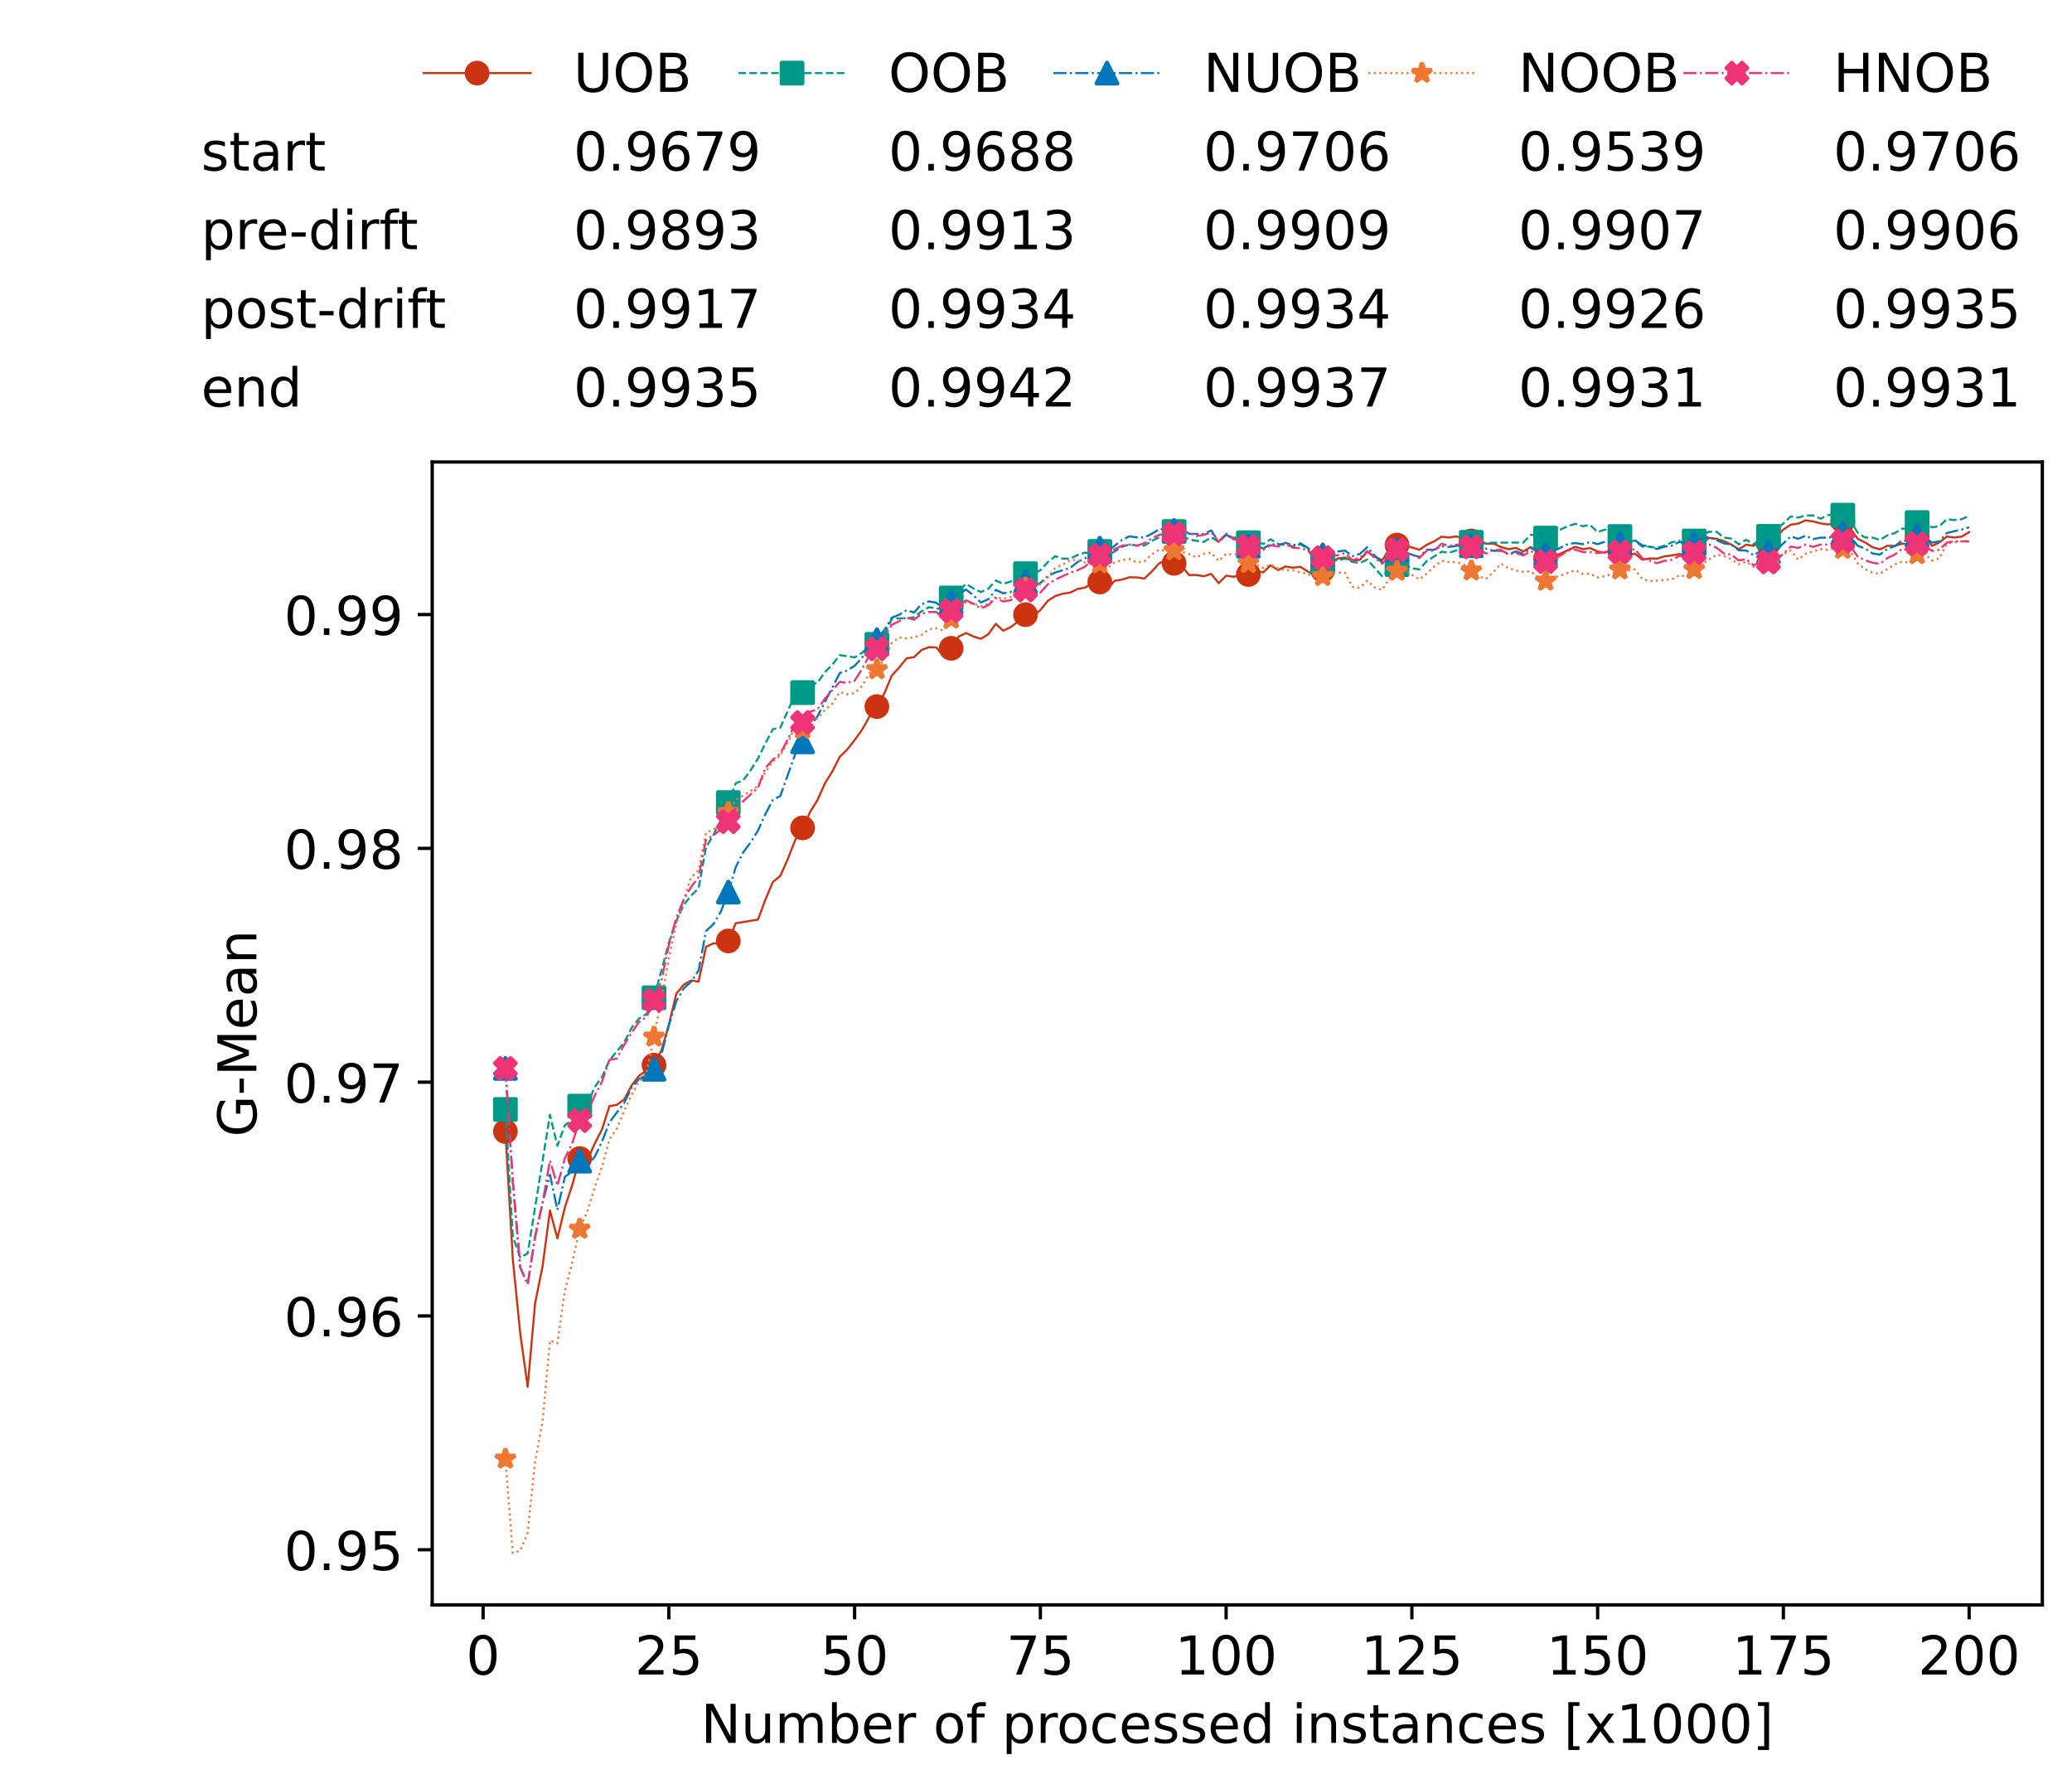 <?xml version="1.0" encoding="utf-8" standalone="no"?>
<!DOCTYPE svg PUBLIC "-//W3C//DTD SVG 1.1//EN"
  "http://www.w3.org/Graphics/SVG/1.1/DTD/svg11.dtd">
<!-- Created with matplotlib (https://matplotlib.org/) -->
<svg height="432.615pt" version="1.1" viewBox="0 0 502.65 432.615" width="502.65pt" xmlns="http://www.w3.org/2000/svg" xmlns:xlink="http://www.w3.org/1999/xlink">
 <defs>
  <style type="text/css">*{stroke-linecap:butt;stroke-linejoin:round;}</style>
 </defs>
 <g id="figure_1">
  <g id="patch_1">
   <path d="M 0 432.615 
L 502.65 432.615 
L 502.65 0 
L 0 0 
z
" style="fill:#ffffff;"/>
  </g>
  <g id="axes_1">
   <g id="patch_2">
    <path d="M 104.85 389.252 
L 495.45 389.252 
L 495.45 112.052 
L 104.85 112.052 
z
" style="fill:#ffffff;"/>
   </g>
   <g id="matplotlib.axis_1">
    <g id="xtick_1">
     <g id="line2d_1">
      <defs>
       <path d="M 0 0 
L 0 3.5 
" id="me3c210f750" style="stroke:#000000;stroke-width:0.8;"/>
      </defs>
      <g>
       <use style="stroke:#000000;stroke-width:0.8;" x="117.197" xlink:href="#me3c210f750" y="389.252"/>
      </g>
     </g>
     <g id="text_1">
      <!-- 0 -->
      <g transform="translate(113.061 406.13)scale(0.13 -0.13)">
       <defs>
        <path d="M 31.781 66.406 
Q 24.172 66.406 20.328 58.906 
Q 16.5 51.422 16.5 36.375 
Q 16.5 21.391 20.328 13.891 
Q 24.172 6.391 31.781 6.391 
Q 39.453 6.391 43.281 13.891 
Q 47.125 21.391 47.125 36.375 
Q 47.125 51.422 43.281 58.906 
Q 39.453 66.406 31.781 66.406 
z
M 31.781 74.219 
Q 44.047 74.219 50.516 64.516 
Q 56.984 54.828 56.984 36.375 
Q 56.984 17.969 50.516 8.266 
Q 44.047 -1.422 31.781 -1.422 
Q 19.531 -1.422 13.062 8.266 
Q 6.594 17.969 6.594 36.375 
Q 6.594 54.828 13.062 64.516 
Q 19.531 74.219 31.781 74.219 
z
" id="DejaVuSans-48"/>
       </defs>
       <use xlink:href="#DejaVuSans-48"/>
      </g>
     </g>
    </g>
    <g id="xtick_2">
     <g id="line2d_2">
      <g>
       <use style="stroke:#000000;stroke-width:0.8;" x="162.259" xlink:href="#me3c210f750" y="389.252"/>
      </g>
     </g>
     <g id="text_2">
      <!-- 25 -->
      <g transform="translate(153.988 406.13)scale(0.13 -0.13)">
       <defs>
        <path d="M 19.188 8.297 
L 53.609 8.297 
L 53.609 0 
L 7.328 0 
L 7.328 8.297 
Q 12.938 14.109 22.625 23.891 
Q 32.328 33.688 34.812 36.531 
Q 39.547 41.844 41.422 45.531 
Q 43.312 49.219 43.312 52.781 
Q 43.312 58.594 39.234 62.25 
Q 35.156 65.922 28.609 65.922 
Q 23.969 65.922 18.812 64.312 
Q 13.672 62.703 7.812 59.422 
L 7.812 69.391 
Q 13.766 71.781 18.938 73 
Q 24.125 74.219 28.422 74.219 
Q 39.75 74.219 46.484 68.547 
Q 53.219 62.891 53.219 53.422 
Q 53.219 48.922 51.531 44.891 
Q 49.859 40.875 45.406 35.406 
Q 44.188 33.984 37.641 27.219 
Q 31.109 20.453 19.188 8.297 
z
" id="DejaVuSans-50"/>
        <path d="M 10.797 72.906 
L 49.516 72.906 
L 49.516 64.594 
L 19.828 64.594 
L 19.828 46.734 
Q 21.969 47.469 24.109 47.828 
Q 26.266 48.188 28.422 48.188 
Q 40.625 48.188 47.75 41.5 
Q 54.891 34.812 54.891 23.391 
Q 54.891 11.625 47.562 5.094 
Q 40.234 -1.422 26.906 -1.422 
Q 22.312 -1.422 17.547 -0.641 
Q 12.797 0.141 7.719 1.703 
L 7.719 11.625 
Q 12.109 9.234 16.797 8.062 
Q 21.484 6.891 26.703 6.891 
Q 35.156 6.891 40.078 11.328 
Q 45.016 15.766 45.016 23.391 
Q 45.016 31 40.078 35.438 
Q 35.156 39.891 26.703 39.891 
Q 22.75 39.891 18.812 39.016 
Q 14.891 38.141 10.797 36.281 
z
" id="DejaVuSans-53"/>
       </defs>
       <use xlink:href="#DejaVuSans-50"/>
       <use x="63.623" xlink:href="#DejaVuSans-53"/>
      </g>
     </g>
    </g>
    <g id="xtick_3">
     <g id="line2d_3">
      <g>
       <use style="stroke:#000000;stroke-width:0.8;" x="207.322" xlink:href="#me3c210f750" y="389.252"/>
      </g>
     </g>
     <g id="text_3">
      <!-- 50 -->
      <g transform="translate(199.05 406.13)scale(0.13 -0.13)">
       <use xlink:href="#DejaVuSans-53"/>
       <use x="63.623" xlink:href="#DejaVuSans-48"/>
      </g>
     </g>
    </g>
    <g id="xtick_4">
     <g id="line2d_4">
      <g>
       <use style="stroke:#000000;stroke-width:0.8;" x="252.384" xlink:href="#me3c210f750" y="389.252"/>
      </g>
     </g>
     <g id="text_4">
      <!-- 75 -->
      <g transform="translate(244.113 406.13)scale(0.13 -0.13)">
       <defs>
        <path d="M 8.203 72.906 
L 55.078 72.906 
L 55.078 68.703 
L 28.609 0 
L 18.312 0 
L 43.219 64.594 
L 8.203 64.594 
z
" id="DejaVuSans-55"/>
       </defs>
       <use xlink:href="#DejaVuSans-55"/>
       <use x="63.623" xlink:href="#DejaVuSans-53"/>
      </g>
     </g>
    </g>
    <g id="xtick_5">
     <g id="line2d_5">
      <g>
       <use style="stroke:#000000;stroke-width:0.8;" x="297.446" xlink:href="#me3c210f750" y="389.252"/>
      </g>
     </g>
     <g id="text_5">
      <!-- 100 -->
      <g transform="translate(285.039 406.13)scale(0.13 -0.13)">
       <defs>
        <path d="M 12.406 8.297 
L 28.516 8.297 
L 28.516 63.922 
L 10.984 60.406 
L 10.984 69.391 
L 28.422 72.906 
L 38.281 72.906 
L 38.281 8.297 
L 54.391 8.297 
L 54.391 0 
L 12.406 0 
z
" id="DejaVuSans-49"/>
       </defs>
       <use xlink:href="#DejaVuSans-49"/>
       <use x="63.623" xlink:href="#DejaVuSans-48"/>
       <use x="127.246" xlink:href="#DejaVuSans-48"/>
      </g>
     </g>
    </g>
    <g id="xtick_6">
     <g id="line2d_6">
      <g>
       <use style="stroke:#000000;stroke-width:0.8;" x="342.509" xlink:href="#me3c210f750" y="389.252"/>
      </g>
     </g>
     <g id="text_6">
      <!-- 125 -->
      <g transform="translate(330.102 406.13)scale(0.13 -0.13)">
       <use xlink:href="#DejaVuSans-49"/>
       <use x="63.623" xlink:href="#DejaVuSans-50"/>
       <use x="127.246" xlink:href="#DejaVuSans-53"/>
      </g>
     </g>
    </g>
    <g id="xtick_7">
     <g id="line2d_7">
      <g>
       <use style="stroke:#000000;stroke-width:0.8;" x="387.571" xlink:href="#me3c210f750" y="389.252"/>
      </g>
     </g>
     <g id="text_7">
      <!-- 150 -->
      <g transform="translate(375.164 406.13)scale(0.13 -0.13)">
       <use xlink:href="#DejaVuSans-49"/>
       <use x="63.623" xlink:href="#DejaVuSans-53"/>
       <use x="127.246" xlink:href="#DejaVuSans-48"/>
      </g>
     </g>
    </g>
    <g id="xtick_8">
     <g id="line2d_8">
      <g>
       <use style="stroke:#000000;stroke-width:0.8;" x="432.633" xlink:href="#me3c210f750" y="389.252"/>
      </g>
     </g>
     <g id="text_8">
      <!-- 175 -->
      <g transform="translate(420.226 406.13)scale(0.13 -0.13)">
       <use xlink:href="#DejaVuSans-49"/>
       <use x="63.623" xlink:href="#DejaVuSans-55"/>
       <use x="127.246" xlink:href="#DejaVuSans-53"/>
      </g>
     </g>
    </g>
    <g id="xtick_9">
     <g id="line2d_9">
      <g>
       <use style="stroke:#000000;stroke-width:0.8;" x="477.695" xlink:href="#me3c210f750" y="389.252"/>
      </g>
     </g>
     <g id="text_9">
      <!-- 200 -->
      <g transform="translate(465.289 406.13)scale(0.13 -0.13)">
       <use xlink:href="#DejaVuSans-50"/>
       <use x="63.623" xlink:href="#DejaVuSans-48"/>
       <use x="127.246" xlink:href="#DejaVuSans-48"/>
      </g>
     </g>
    </g>
    <g id="text_10">
     <!-- Number of processed instances [x1000] -->
     <g transform="translate(170.025 422.711)scale(0.13 -0.13)">
      <defs>
       <path d="M 9.812 72.906 
L 23.094 72.906 
L 55.422 11.922 
L 55.422 72.906 
L 64.984 72.906 
L 64.984 0 
L 51.703 0 
L 19.391 60.984 
L 19.391 0 
L 9.812 0 
z
" id="DejaVuSans-78"/>
       <path d="M 8.5 21.578 
L 8.5 54.688 
L 17.484 54.688 
L 17.484 21.922 
Q 17.484 14.156 20.5 10.266 
Q 23.531 6.391 29.594 6.391 
Q 36.859 6.391 41.078 11.031 
Q 45.312 15.672 45.312 23.688 
L 45.312 54.688 
L 54.297 54.688 
L 54.297 0 
L 45.312 0 
L 45.312 8.406 
Q 42.047 3.422 37.719 1 
Q 33.406 -1.422 27.688 -1.422 
Q 18.266 -1.422 13.375 4.438 
Q 8.5 10.297 8.5 21.578 
z
M 31.109 56 
z
" id="DejaVuSans-117"/>
       <path d="M 52 44.188 
Q 55.375 50.25 60.062 53.125 
Q 64.75 56 71.094 56 
Q 79.641 56 84.281 50.016 
Q 88.922 44.047 88.922 33.016 
L 88.922 0 
L 79.891 0 
L 79.891 32.719 
Q 79.891 40.578 77.094 44.375 
Q 74.312 48.188 68.609 48.188 
Q 61.625 48.188 57.562 43.547 
Q 53.516 38.922 53.516 30.906 
L 53.516 0 
L 44.484 0 
L 44.484 32.719 
Q 44.484 40.625 41.703 44.406 
Q 38.922 48.188 33.109 48.188 
Q 26.219 48.188 22.156 43.531 
Q 18.109 38.875 18.109 30.906 
L 18.109 0 
L 9.078 0 
L 9.078 54.688 
L 18.109 54.688 
L 18.109 46.188 
Q 21.188 51.219 25.484 53.609 
Q 29.781 56 35.688 56 
Q 41.656 56 45.828 52.969 
Q 50 49.953 52 44.188 
z
" id="DejaVuSans-109"/>
       <path d="M 48.688 27.297 
Q 48.688 37.203 44.609 42.844 
Q 40.531 48.484 33.406 48.484 
Q 26.266 48.484 22.188 42.844 
Q 18.109 37.203 18.109 27.297 
Q 18.109 17.391 22.188 11.75 
Q 26.266 6.109 33.406 6.109 
Q 40.531 6.109 44.609 11.75 
Q 48.688 17.391 48.688 27.297 
z
M 18.109 46.391 
Q 20.953 51.266 25.266 53.625 
Q 29.594 56 35.594 56 
Q 45.562 56 51.781 48.094 
Q 58.016 40.188 58.016 27.297 
Q 58.016 14.406 51.781 6.484 
Q 45.562 -1.422 35.594 -1.422 
Q 29.594 -1.422 25.266 0.953 
Q 20.953 3.328 18.109 8.203 
L 18.109 0 
L 9.078 0 
L 9.078 75.984 
L 18.109 75.984 
z
" id="DejaVuSans-98"/>
       <path d="M 56.203 29.594 
L 56.203 25.203 
L 14.891 25.203 
Q 15.484 15.922 20.484 11.062 
Q 25.484 6.203 34.422 6.203 
Q 39.594 6.203 44.453 7.469 
Q 49.312 8.734 54.109 11.281 
L 54.109 2.781 
Q 49.266 0.734 44.188 -0.344 
Q 39.109 -1.422 33.891 -1.422 
Q 20.797 -1.422 13.156 6.188 
Q 5.516 13.812 5.516 26.812 
Q 5.516 40.234 12.766 48.109 
Q 20.016 56 32.328 56 
Q 43.359 56 49.781 48.891 
Q 56.203 41.797 56.203 29.594 
z
M 47.219 32.234 
Q 47.125 39.594 43.094 43.984 
Q 39.062 48.391 32.422 48.391 
Q 24.906 48.391 20.391 44.141 
Q 15.875 39.891 15.188 32.172 
z
" id="DejaVuSans-101"/>
       <path d="M 41.109 46.297 
Q 39.594 47.172 37.812 47.578 
Q 36.031 48 33.891 48 
Q 26.266 48 22.188 43.047 
Q 18.109 38.094 18.109 28.812 
L 18.109 0 
L 9.078 0 
L 9.078 54.688 
L 18.109 54.688 
L 18.109 46.188 
Q 20.953 51.172 25.484 53.578 
Q 30.031 56 36.531 56 
Q 37.453 56 38.578 55.875 
Q 39.703 55.766 41.062 55.516 
z
" id="DejaVuSans-114"/>
       <path id="DejaVuSans-32"/>
       <path d="M 30.609 48.391 
Q 23.391 48.391 19.188 42.75 
Q 14.984 37.109 14.984 27.297 
Q 14.984 17.484 19.156 11.844 
Q 23.344 6.203 30.609 6.203 
Q 37.797 6.203 41.984 11.859 
Q 46.188 17.531 46.188 27.297 
Q 46.188 37.016 41.984 42.703 
Q 37.797 48.391 30.609 48.391 
z
M 30.609 56 
Q 42.328 56 49.016 48.375 
Q 55.719 40.766 55.719 27.297 
Q 55.719 13.875 49.016 6.219 
Q 42.328 -1.422 30.609 -1.422 
Q 18.844 -1.422 12.172 6.219 
Q 5.516 13.875 5.516 27.297 
Q 5.516 40.766 12.172 48.375 
Q 18.844 56 30.609 56 
z
" id="DejaVuSans-111"/>
       <path d="M 37.109 75.984 
L 37.109 68.5 
L 28.516 68.5 
Q 23.688 68.5 21.797 66.547 
Q 19.922 64.594 19.922 59.516 
L 19.922 54.688 
L 34.719 54.688 
L 34.719 47.703 
L 19.922 47.703 
L 19.922 0 
L 10.891 0 
L 10.891 47.703 
L 2.297 47.703 
L 2.297 54.688 
L 10.891 54.688 
L 10.891 58.5 
Q 10.891 67.625 15.141 71.797 
Q 19.391 75.984 28.609 75.984 
z
" id="DejaVuSans-102"/>
       <path d="M 18.109 8.203 
L 18.109 -20.797 
L 9.078 -20.797 
L 9.078 54.688 
L 18.109 54.688 
L 18.109 46.391 
Q 20.953 51.266 25.266 53.625 
Q 29.594 56 35.594 56 
Q 45.562 56 51.781 48.094 
Q 58.016 40.188 58.016 27.297 
Q 58.016 14.406 51.781 6.484 
Q 45.562 -1.422 35.594 -1.422 
Q 29.594 -1.422 25.266 0.953 
Q 20.953 3.328 18.109 8.203 
z
M 48.688 27.297 
Q 48.688 37.203 44.609 42.844 
Q 40.531 48.484 33.406 48.484 
Q 26.266 48.484 22.188 42.844 
Q 18.109 37.203 18.109 27.297 
Q 18.109 17.391 22.188 11.75 
Q 26.266 6.109 33.406 6.109 
Q 40.531 6.109 44.609 11.75 
Q 48.688 17.391 48.688 27.297 
z
" id="DejaVuSans-112"/>
       <path d="M 48.781 52.594 
L 48.781 44.188 
Q 44.969 46.297 41.141 47.344 
Q 37.312 48.391 33.406 48.391 
Q 24.656 48.391 19.812 42.844 
Q 14.984 37.312 14.984 27.297 
Q 14.984 17.281 19.812 11.734 
Q 24.656 6.203 33.406 6.203 
Q 37.312 6.203 41.141 7.25 
Q 44.969 8.297 48.781 10.406 
L 48.781 2.094 
Q 45.016 0.344 40.984 -0.531 
Q 36.969 -1.422 32.422 -1.422 
Q 20.062 -1.422 12.781 6.344 
Q 5.516 14.109 5.516 27.297 
Q 5.516 40.672 12.859 48.328 
Q 20.219 56 33.016 56 
Q 37.156 56 41.109 55.141 
Q 45.062 54.297 48.781 52.594 
z
" id="DejaVuSans-99"/>
       <path d="M 44.281 53.078 
L 44.281 44.578 
Q 40.484 46.531 36.375 47.5 
Q 32.281 48.484 27.875 48.484 
Q 21.188 48.484 17.844 46.438 
Q 14.5 44.391 14.5 40.281 
Q 14.5 37.156 16.891 35.375 
Q 19.281 33.594 26.516 31.984 
L 29.594 31.297 
Q 39.156 29.25 43.188 25.516 
Q 47.219 21.781 47.219 15.094 
Q 47.219 7.469 41.188 3.016 
Q 35.156 -1.422 24.609 -1.422 
Q 20.219 -1.422 15.453 -0.562 
Q 10.688 0.297 5.422 2 
L 5.422 11.281 
Q 10.406 8.688 15.234 7.391 
Q 20.062 6.109 24.812 6.109 
Q 31.156 6.109 34.562 8.281 
Q 37.984 10.453 37.984 14.406 
Q 37.984 18.062 35.516 20.016 
Q 33.062 21.969 24.703 23.781 
L 21.578 24.516 
Q 13.234 26.266 9.516 29.906 
Q 5.812 33.547 5.812 39.891 
Q 5.812 47.609 11.281 51.797 
Q 16.75 56 26.812 56 
Q 31.781 56 36.172 55.266 
Q 40.578 54.547 44.281 53.078 
z
" id="DejaVuSans-115"/>
       <path d="M 45.406 46.391 
L 45.406 75.984 
L 54.391 75.984 
L 54.391 0 
L 45.406 0 
L 45.406 8.203 
Q 42.578 3.328 38.25 0.953 
Q 33.938 -1.422 27.875 -1.422 
Q 17.969 -1.422 11.734 6.484 
Q 5.516 14.406 5.516 27.297 
Q 5.516 40.188 11.734 48.094 
Q 17.969 56 27.875 56 
Q 33.938 56 38.25 53.625 
Q 42.578 51.266 45.406 46.391 
z
M 14.797 27.297 
Q 14.797 17.391 18.875 11.75 
Q 22.953 6.109 30.078 6.109 
Q 37.203 6.109 41.297 11.75 
Q 45.406 17.391 45.406 27.297 
Q 45.406 37.203 41.297 42.844 
Q 37.203 48.484 30.078 48.484 
Q 22.953 48.484 18.875 42.844 
Q 14.797 37.203 14.797 27.297 
z
" id="DejaVuSans-100"/>
       <path d="M 9.422 54.688 
L 18.406 54.688 
L 18.406 0 
L 9.422 0 
z
M 9.422 75.984 
L 18.406 75.984 
L 18.406 64.594 
L 9.422 64.594 
z
" id="DejaVuSans-105"/>
       <path d="M 54.891 33.016 
L 54.891 0 
L 45.906 0 
L 45.906 32.719 
Q 45.906 40.484 42.875 44.328 
Q 39.844 48.188 33.797 48.188 
Q 26.516 48.188 22.312 43.547 
Q 18.109 38.922 18.109 30.906 
L 18.109 0 
L 9.078 0 
L 9.078 54.688 
L 18.109 54.688 
L 18.109 46.188 
Q 21.344 51.125 25.703 53.562 
Q 30.078 56 35.797 56 
Q 45.219 56 50.047 50.172 
Q 54.891 44.344 54.891 33.016 
z
" id="DejaVuSans-110"/>
       <path d="M 18.312 70.219 
L 18.312 54.688 
L 36.812 54.688 
L 36.812 47.703 
L 18.312 47.703 
L 18.312 18.016 
Q 18.312 11.328 20.141 9.422 
Q 21.969 7.516 27.594 7.516 
L 36.812 7.516 
L 36.812 0 
L 27.594 0 
Q 17.188 0 13.234 3.875 
Q 9.281 7.766 9.281 18.016 
L 9.281 47.703 
L 2.688 47.703 
L 2.688 54.688 
L 9.281 54.688 
L 9.281 70.219 
z
" id="DejaVuSans-116"/>
       <path d="M 34.281 27.484 
Q 23.391 27.484 19.188 25 
Q 14.984 22.516 14.984 16.5 
Q 14.984 11.719 18.141 8.906 
Q 21.297 6.109 26.703 6.109 
Q 34.188 6.109 38.703 11.406 
Q 43.219 16.703 43.219 25.484 
L 43.219 27.484 
z
M 52.203 31.203 
L 52.203 0 
L 43.219 0 
L 43.219 8.297 
Q 40.141 3.328 35.547 0.953 
Q 30.953 -1.422 24.312 -1.422 
Q 15.922 -1.422 10.953 3.297 
Q 6 8.016 6 15.922 
Q 6 25.141 12.172 29.828 
Q 18.359 34.516 30.609 34.516 
L 43.219 34.516 
L 43.219 35.406 
Q 43.219 41.609 39.141 45 
Q 35.062 48.391 27.688 48.391 
Q 23 48.391 18.547 47.266 
Q 14.109 46.141 10.016 43.891 
L 10.016 52.203 
Q 14.938 54.109 19.578 55.047 
Q 24.219 56 28.609 56 
Q 40.484 56 46.344 49.844 
Q 52.203 43.703 52.203 31.203 
z
" id="DejaVuSans-97"/>
       <path d="M 8.594 75.984 
L 29.297 75.984 
L 29.297 69 
L 17.578 69 
L 17.578 -6.203 
L 29.297 -6.203 
L 29.297 -13.188 
L 8.594 -13.188 
z
" id="DejaVuSans-91"/>
       <path d="M 54.891 54.688 
L 35.109 28.078 
L 55.906 0 
L 45.312 0 
L 29.391 21.484 
L 13.484 0 
L 2.875 0 
L 24.125 28.609 
L 4.688 54.688 
L 15.281 54.688 
L 29.781 35.203 
L 44.281 54.688 
z
" id="DejaVuSans-120"/>
       <path d="M 30.422 75.984 
L 30.422 -13.188 
L 9.719 -13.188 
L 9.719 -6.203 
L 21.391 -6.203 
L 21.391 69 
L 9.719 69 
L 9.719 75.984 
z
" id="DejaVuSans-93"/>
      </defs>
      <use xlink:href="#DejaVuSans-78"/>
      <use x="74.805" xlink:href="#DejaVuSans-117"/>
      <use x="138.184" xlink:href="#DejaVuSans-109"/>
      <use x="235.596" xlink:href="#DejaVuSans-98"/>
      <use x="299.072" xlink:href="#DejaVuSans-101"/>
      <use x="360.596" xlink:href="#DejaVuSans-114"/>
      <use x="401.709" xlink:href="#DejaVuSans-32"/>
      <use x="433.496" xlink:href="#DejaVuSans-111"/>
      <use x="494.678" xlink:href="#DejaVuSans-102"/>
      <use x="529.883" xlink:href="#DejaVuSans-32"/>
      <use x="561.67" xlink:href="#DejaVuSans-112"/>
      <use x="625.146" xlink:href="#DejaVuSans-114"/>
      <use x="664.01" xlink:href="#DejaVuSans-111"/>
      <use x="725.191" xlink:href="#DejaVuSans-99"/>
      <use x="780.172" xlink:href="#DejaVuSans-101"/>
      <use x="841.695" xlink:href="#DejaVuSans-115"/>
      <use x="893.795" xlink:href="#DejaVuSans-115"/>
      <use x="945.895" xlink:href="#DejaVuSans-101"/>
      <use x="1007.418" xlink:href="#DejaVuSans-100"/>
      <use x="1070.895" xlink:href="#DejaVuSans-32"/>
      <use x="1102.682" xlink:href="#DejaVuSans-105"/>
      <use x="1130.465" xlink:href="#DejaVuSans-110"/>
      <use x="1193.844" xlink:href="#DejaVuSans-115"/>
      <use x="1245.943" xlink:href="#DejaVuSans-116"/>
      <use x="1285.152" xlink:href="#DejaVuSans-97"/>
      <use x="1346.432" xlink:href="#DejaVuSans-110"/>
      <use x="1409.811" xlink:href="#DejaVuSans-99"/>
      <use x="1464.791" xlink:href="#DejaVuSans-101"/>
      <use x="1526.314" xlink:href="#DejaVuSans-115"/>
      <use x="1578.414" xlink:href="#DejaVuSans-32"/>
      <use x="1610.201" xlink:href="#DejaVuSans-91"/>
      <use x="1649.215" xlink:href="#DejaVuSans-120"/>
      <use x="1708.395" xlink:href="#DejaVuSans-49"/>
      <use x="1772.018" xlink:href="#DejaVuSans-48"/>
      <use x="1835.641" xlink:href="#DejaVuSans-48"/>
      <use x="1899.264" xlink:href="#DejaVuSans-48"/>
      <use x="1962.887" xlink:href="#DejaVuSans-93"/>
     </g>
    </g>
   </g>
   <g id="matplotlib.axis_2">
    <g id="ytick_1">
     <g id="line2d_10">
      <defs>
       <path d="M 0 0 
L -3.5 0 
" id="m7532e08878" style="stroke:#000000;stroke-width:0.8;"/>
      </defs>
      <g>
       <use style="stroke:#000000;stroke-width:0.8;" x="104.85" xlink:href="#m7532e08878" y="375.868"/>
      </g>
     </g>
     <g id="text_11">
      <!-- 0.95 -->
      <g transform="translate(68.905 380.807)scale(0.13 -0.13)">
       <defs>
        <path d="M 10.688 12.406 
L 21 12.406 
L 21 0 
L 10.688 0 
z
" id="DejaVuSans-46"/>
        <path d="M 10.984 1.516 
L 10.984 10.5 
Q 14.703 8.734 18.5 7.812 
Q 22.312 6.891 25.984 6.891 
Q 35.75 6.891 40.891 13.453 
Q 46.047 20.016 46.781 33.406 
Q 43.953 29.203 39.594 26.953 
Q 35.25 24.703 29.984 24.703 
Q 19.047 24.703 12.672 31.312 
Q 6.297 37.938 6.297 49.422 
Q 6.297 60.641 12.938 67.422 
Q 19.578 74.219 30.609 74.219 
Q 43.266 74.219 49.922 64.516 
Q 56.594 54.828 56.594 36.375 
Q 56.594 19.141 48.406 8.859 
Q 40.234 -1.422 26.422 -1.422 
Q 22.703 -1.422 18.891 -0.688 
Q 15.094 0.047 10.984 1.516 
z
M 30.609 32.422 
Q 37.25 32.422 41.125 36.953 
Q 45.016 41.5 45.016 49.422 
Q 45.016 57.281 41.125 61.844 
Q 37.25 66.406 30.609 66.406 
Q 23.969 66.406 20.094 61.844 
Q 16.219 57.281 16.219 49.422 
Q 16.219 41.5 20.094 36.953 
Q 23.969 32.422 30.609 32.422 
z
" id="DejaVuSans-57"/>
       </defs>
       <use xlink:href="#DejaVuSans-48"/>
       <use x="63.623" xlink:href="#DejaVuSans-46"/>
       <use x="95.41" xlink:href="#DejaVuSans-57"/>
       <use x="159.033" xlink:href="#DejaVuSans-53"/>
      </g>
     </g>
    </g>
    <g id="ytick_2">
     <g id="line2d_11">
      <g>
       <use style="stroke:#000000;stroke-width:0.8;" x="104.85" xlink:href="#m7532e08878" y="319.164"/>
      </g>
     </g>
     <g id="text_12">
      <!-- 0.96 -->
      <g transform="translate(68.905 324.103)scale(0.13 -0.13)">
       <defs>
        <path d="M 33.016 40.375 
Q 26.375 40.375 22.484 35.828 
Q 18.609 31.297 18.609 23.391 
Q 18.609 15.531 22.484 10.953 
Q 26.375 6.391 33.016 6.391 
Q 39.656 6.391 43.531 10.953 
Q 47.406 15.531 47.406 23.391 
Q 47.406 31.297 43.531 35.828 
Q 39.656 40.375 33.016 40.375 
z
M 52.594 71.297 
L 52.594 62.312 
Q 48.875 64.062 45.094 64.984 
Q 41.312 65.922 37.594 65.922 
Q 27.828 65.922 22.672 59.328 
Q 17.531 52.734 16.797 39.406 
Q 19.672 43.656 24.016 45.922 
Q 28.375 48.188 33.594 48.188 
Q 44.578 48.188 50.953 41.516 
Q 57.328 34.859 57.328 23.391 
Q 57.328 12.156 50.688 5.359 
Q 44.047 -1.422 33.016 -1.422 
Q 20.359 -1.422 13.672 8.266 
Q 6.984 17.969 6.984 36.375 
Q 6.984 53.656 15.188 63.938 
Q 23.391 74.219 37.203 74.219 
Q 40.922 74.219 44.703 73.484 
Q 48.484 72.75 52.594 71.297 
z
" id="DejaVuSans-54"/>
       </defs>
       <use xlink:href="#DejaVuSans-48"/>
       <use x="63.623" xlink:href="#DejaVuSans-46"/>
       <use x="95.41" xlink:href="#DejaVuSans-57"/>
       <use x="159.033" xlink:href="#DejaVuSans-54"/>
      </g>
     </g>
    </g>
    <g id="ytick_3">
     <g id="line2d_12">
      <g>
       <use style="stroke:#000000;stroke-width:0.8;" x="104.85" xlink:href="#m7532e08878" y="262.461"/>
      </g>
     </g>
     <g id="text_13">
      <!-- 0.97 -->
      <g transform="translate(68.905 267.4)scale(0.13 -0.13)">
       <use xlink:href="#DejaVuSans-48"/>
       <use x="63.623" xlink:href="#DejaVuSans-46"/>
       <use x="95.41" xlink:href="#DejaVuSans-57"/>
       <use x="159.033" xlink:href="#DejaVuSans-55"/>
      </g>
     </g>
    </g>
    <g id="ytick_4">
     <g id="line2d_13">
      <g>
       <use style="stroke:#000000;stroke-width:0.8;" x="104.85" xlink:href="#m7532e08878" y="205.757"/>
      </g>
     </g>
     <g id="text_14">
      <!-- 0.98 -->
      <g transform="translate(68.905 210.696)scale(0.13 -0.13)">
       <defs>
        <path d="M 31.781 34.625 
Q 24.75 34.625 20.719 30.859 
Q 16.703 27.094 16.703 20.516 
Q 16.703 13.922 20.719 10.156 
Q 24.75 6.391 31.781 6.391 
Q 38.812 6.391 42.859 10.172 
Q 46.922 13.969 46.922 20.516 
Q 46.922 27.094 42.891 30.859 
Q 38.875 34.625 31.781 34.625 
z
M 21.922 38.812 
Q 15.578 40.375 12.031 44.719 
Q 8.5 49.078 8.5 55.328 
Q 8.5 64.062 14.719 69.141 
Q 20.953 74.219 31.781 74.219 
Q 42.672 74.219 48.875 69.141 
Q 55.078 64.062 55.078 55.328 
Q 55.078 49.078 51.531 44.719 
Q 48 40.375 41.703 38.812 
Q 48.828 37.156 52.797 32.312 
Q 56.781 27.484 56.781 20.516 
Q 56.781 9.906 50.312 4.234 
Q 43.844 -1.422 31.781 -1.422 
Q 19.734 -1.422 13.25 4.234 
Q 6.781 9.906 6.781 20.516 
Q 6.781 27.484 10.781 32.312 
Q 14.797 37.156 21.922 38.812 
z
M 18.312 54.391 
Q 18.312 48.734 21.844 45.562 
Q 25.391 42.391 31.781 42.391 
Q 38.141 42.391 41.719 45.562 
Q 45.312 48.734 45.312 54.391 
Q 45.312 60.062 41.719 63.234 
Q 38.141 66.406 31.781 66.406 
Q 25.391 66.406 21.844 63.234 
Q 18.312 60.062 18.312 54.391 
z
" id="DejaVuSans-56"/>
       </defs>
       <use xlink:href="#DejaVuSans-48"/>
       <use x="63.623" xlink:href="#DejaVuSans-46"/>
       <use x="95.41" xlink:href="#DejaVuSans-57"/>
       <use x="159.033" xlink:href="#DejaVuSans-56"/>
      </g>
     </g>
    </g>
    <g id="ytick_5">
     <g id="line2d_14">
      <g>
       <use style="stroke:#000000;stroke-width:0.8;" x="104.85" xlink:href="#m7532e08878" y="149.053"/>
      </g>
     </g>
     <g id="text_15">
      <!-- 0.99 -->
      <g transform="translate(68.905 153.992)scale(0.13 -0.13)">
       <use xlink:href="#DejaVuSans-48"/>
       <use x="63.623" xlink:href="#DejaVuSans-46"/>
       <use x="95.41" xlink:href="#DejaVuSans-57"/>
       <use x="159.033" xlink:href="#DejaVuSans-57"/>
      </g>
     </g>
    </g>
    <g id="text_16">
     <!-- G-Mean -->
     <g transform="translate(62.201 275.744)rotate(-90)scale(0.13 -0.13)">
      <defs>
       <path d="M 59.516 10.406 
L 59.516 29.984 
L 43.406 29.984 
L 43.406 38.094 
L 69.281 38.094 
L 69.281 6.781 
Q 63.578 2.734 56.688 0.656 
Q 49.812 -1.422 42 -1.422 
Q 24.906 -1.422 15.25 8.562 
Q 5.609 18.562 5.609 36.375 
Q 5.609 54.25 15.25 64.234 
Q 24.906 74.219 42 74.219 
Q 49.125 74.219 55.547 72.453 
Q 61.969 70.703 67.391 67.281 
L 67.391 56.781 
Q 61.922 61.422 55.766 63.766 
Q 49.609 66.109 42.828 66.109 
Q 29.438 66.109 22.719 58.641 
Q 16.016 51.172 16.016 36.375 
Q 16.016 21.625 22.719 14.156 
Q 29.438 6.688 42.828 6.688 
Q 48.047 6.688 52.141 7.594 
Q 56.25 8.5 59.516 10.406 
z
" id="DejaVuSans-71"/>
       <path d="M 4.891 31.391 
L 31.203 31.391 
L 31.203 23.391 
L 4.891 23.391 
z
" id="DejaVuSans-45"/>
       <path d="M 9.812 72.906 
L 24.516 72.906 
L 43.109 23.297 
L 61.812 72.906 
L 76.516 72.906 
L 76.516 0 
L 66.891 0 
L 66.891 64.016 
L 48.094 14.016 
L 38.188 14.016 
L 19.391 64.016 
L 19.391 0 
L 9.812 0 
z
" id="DejaVuSans-77"/>
      </defs>
      <use xlink:href="#DejaVuSans-71"/>
      <use x="77.49" xlink:href="#DejaVuSans-45"/>
      <use x="113.574" xlink:href="#DejaVuSans-77"/>
      <use x="199.854" xlink:href="#DejaVuSans-101"/>
      <use x="261.377" xlink:href="#DejaVuSans-97"/>
      <use x="322.656" xlink:href="#DejaVuSans-110"/>
     </g>
    </g>
   </g>
   <g id="line2d_15"/>
   <g id="line2d_16"/>
   <g id="line2d_17"/>
   <g id="line2d_18"/>
   <g id="line2d_19"/>
   <g id="line2d_20">
    <path clip-path="url(#p8fc14ce0d3)" d="M 122.605 274.424 
L 124.407 305.398 
L 126.21 323.451 
L 128.012 336.36 
L 129.815 316.094 
L 131.617 307.166 
L 133.419 293.598 
L 135.222 300.356 
L 137.024 292.873 
L 138.827 287.387 
L 140.629 280.992 
L 142.432 281.5 
L 144.234 277.44 
L 146.037 273.928 
L 147.839 268.281 
L 149.642 267.957 
L 151.444 266.625 
L 153.247 263.245 
L 155.049 260.891 
L 158.654 258.328 
L 160.457 254.755 
L 162.259 248.56 
L 164.062 241.03 
L 165.864 238.819 
L 167.667 237.787 
L 169.469 238.082 
L 171.272 229.629 
L 173.074 228.798 
L 174.877 228.882 
L 176.679 228.211 
L 178.482 223.919 
L 182.087 223.338 
L 183.889 223.018 
L 185.692 218.175 
L 187.494 213.905 
L 189.297 212.44 
L 191.099 208.381 
L 192.902 203.764 
L 194.704 200.792 
L 196.507 196.979 
L 198.309 194.067 
L 200.112 190.01 
L 201.914 187.105 
L 203.717 183.57 
L 205.519 181.802 
L 207.322 179.504 
L 209.124 177.003 
L 210.927 173.815 
L 212.729 171.365 
L 214.532 168.188 
L 216.334 163.863 
L 218.137 161.887 
L 219.939 159.656 
L 221.742 159.376 
L 223.544 157.664 
L 225.347 156.968 
L 227.149 157.03 
L 228.952 159.206 
L 230.754 157.238 
L 232.557 154.401 
L 234.359 153.532 
L 236.162 154.384 
L 237.964 154.932 
L 239.767 153.821 
L 241.569 151.291 
L 243.372 152.977 
L 245.174 152.104 
L 246.976 150.752 
L 248.779 149.078 
L 250.581 149.363 
L 252.384 147.967 
L 254.186 145.72 
L 255.989 144.57 
L 257.791 143.993 
L 259.594 143.742 
L 261.396 142.853 
L 263.199 142.516 
L 265.001 141.447 
L 266.804 141.154 
L 268.606 142.827 
L 270.409 140.862 
L 272.211 140.575 
L 274.014 140.006 
L 275.816 140.044 
L 277.619 140.314 
L 279.421 138.594 
L 281.224 136.609 
L 283.026 135.764 
L 284.829 136.629 
L 286.631 137.187 
L 288.434 139.461 
L 290.236 139.467 
L 292.039 139.758 
L 293.841 139.187 
L 295.644 141.451 
L 297.446 139.622 
L 299.249 139.896 
L 301.051 139.318 
L 302.854 139.331 
L 304.656 138.53 
L 306.459 138.804 
L 308.261 137.107 
L 310.064 138.275 
L 311.866 137.389 
L 313.669 137.687 
L 315.471 137.484 
L 317.274 138.62 
L 319.076 139.474 
L 320.879 138.305 
L 322.681 136.597 
L 324.484 135.472 
L 326.286 135.21 
L 328.089 136.041 
L 329.891 135.752 
L 331.694 133.809 
L 333.496 134.998 
L 335.299 135.863 
L 337.101 133.323 
L 338.904 132.194 
L 340.706 132.203 
L 344.311 133.337 
L 346.114 132.147 
L 347.916 131.297 
L 349.719 130.156 
L 351.521 130.364 
L 353.324 130.09 
L 356.928 131.191 
L 358.731 130.912 
L 360.533 131.871 
L 362.336 131.831 
L 364.138 132.683 
L 365.941 133.199 
L 367.743 132.879 
L 369.546 133.739 
L 371.348 132.672 
L 374.953 135.471 
L 378.558 134.29 
L 382.163 132.601 
L 383.966 133.199 
L 385.768 132.918 
L 387.571 133.77 
L 389.373 134.041 
L 391.176 133.194 
L 392.978 133.526 
L 394.781 134.969 
L 396.583 134.249 
L 398.386 135.726 
L 400.188 135.447 
L 401.991 135.49 
L 403.793 134.935 
L 405.596 134.714 
L 407.398 134.373 
L 409.201 134.691 
L 411.003 133.575 
L 412.806 131.852 
L 414.608 130.45 
L 416.411 130.686 
L 418.213 131.239 
L 420.016 132.096 
L 421.818 133.234 
L 423.621 132.097 
L 425.423 132.392 
L 427.226 131.256 
L 429.028 131.807 
L 430.831 130.35 
L 432.633 128.42 
L 434.436 127.257 
L 436.238 126.987 
L 438.041 126.201 
L 439.843 126.463 
L 441.646 126.939 
L 443.448 127.192 
L 445.251 126.958 
L 447.053 126.392 
L 448.856 128.122 
L 450.658 130.672 
L 452.461 131.571 
L 454.263 132.712 
L 456.066 133.241 
L 457.868 132.382 
L 459.671 132.397 
L 461.473 131.833 
L 463.276 132.097 
L 465.078 130.113 
L 466.881 130.136 
L 468.683 132.404 
L 470.485 131.552 
L 472.288 130.128 
L 474.09 130.366 
L 475.893 130.149 
L 477.695 129.045 
L 477.695 129.045 
" style="fill:none;stroke:#cc3311;stroke-linecap:square;stroke-width:0.5;"/>
    <defs>
     <path d="M 0 2.5 
C 0.663 2.5 1.299 2.237 1.768 1.768 
C 2.237 1.299 2.5 0.663 2.5 0 
C 2.5 -0.663 2.237 -1.299 1.768 -1.768 
C 1.299 -2.237 0.663 -2.5 0 -2.5 
C -0.663 -2.5 -1.299 -2.237 -1.768 -1.768 
C -2.237 -1.299 -2.5 -0.663 -2.5 0 
C -2.5 0.663 -2.237 1.299 -1.768 1.768 
C -1.299 2.237 -0.663 2.5 0 2.5 
z
" id="m6ae0995c5c" style="stroke:#cc3311;"/>
    </defs>
    <g clip-path="url(#p8fc14ce0d3)">
     <use style="fill:#cc3311;stroke:#cc3311;" x="122.605" xlink:href="#m6ae0995c5c" y="274.424"/>
     <use style="fill:#cc3311;stroke:#cc3311;" x="140.629" xlink:href="#m6ae0995c5c" y="280.992"/>
     <use style="fill:#cc3311;stroke:#cc3311;" x="158.654" xlink:href="#m6ae0995c5c" y="258.328"/>
     <use style="fill:#cc3311;stroke:#cc3311;" x="176.679" xlink:href="#m6ae0995c5c" y="228.211"/>
     <use style="fill:#cc3311;stroke:#cc3311;" x="194.704" xlink:href="#m6ae0995c5c" y="200.792"/>
     <use style="fill:#cc3311;stroke:#cc3311;" x="212.729" xlink:href="#m6ae0995c5c" y="171.365"/>
     <use style="fill:#cc3311;stroke:#cc3311;" x="230.754" xlink:href="#m6ae0995c5c" y="157.238"/>
     <use style="fill:#cc3311;stroke:#cc3311;" x="248.779" xlink:href="#m6ae0995c5c" y="149.078"/>
     <use style="fill:#cc3311;stroke:#cc3311;" x="266.804" xlink:href="#m6ae0995c5c" y="141.154"/>
     <use style="fill:#cc3311;stroke:#cc3311;" x="284.829" xlink:href="#m6ae0995c5c" y="136.629"/>
     <use style="fill:#cc3311;stroke:#cc3311;" x="302.854" xlink:href="#m6ae0995c5c" y="139.331"/>
     <use style="fill:#cc3311;stroke:#cc3311;" x="320.879" xlink:href="#m6ae0995c5c" y="138.305"/>
     <use style="fill:#cc3311;stroke:#cc3311;" x="338.904" xlink:href="#m6ae0995c5c" y="132.194"/>
     <use style="fill:#cc3311;stroke:#cc3311;" x="356.928" xlink:href="#m6ae0995c5c" y="131.191"/>
     <use style="fill:#cc3311;stroke:#cc3311;" x="374.953" xlink:href="#m6ae0995c5c" y="135.471"/>
     <use style="fill:#cc3311;stroke:#cc3311;" x="392.978" xlink:href="#m6ae0995c5c" y="133.526"/>
     <use style="fill:#cc3311;stroke:#cc3311;" x="411.003" xlink:href="#m6ae0995c5c" y="133.575"/>
     <use style="fill:#cc3311;stroke:#cc3311;" x="429.028" xlink:href="#m6ae0995c5c" y="131.807"/>
     <use style="fill:#cc3311;stroke:#cc3311;" x="447.053" xlink:href="#m6ae0995c5c" y="126.392"/>
     <use style="fill:#cc3311;stroke:#cc3311;" x="465.078" xlink:href="#m6ae0995c5c" y="130.113"/>
    </g>
   </g>
   <g id="line2d_21"/>
   <g id="line2d_22"/>
   <g id="line2d_23"/>
   <g id="line2d_24"/>
   <g id="line2d_25">
    <path clip-path="url(#p8fc14ce0d3)" d="M 122.605 269.077 
L 124.407 299.917 
L 126.21 304.976 
L 128.012 303.998 
L 133.419 270.368 
L 135.222 277.879 
L 137.024 272.911 
L 138.827 271.685 
L 140.629 268.273 
L 142.432 268.072 
L 144.234 263.725 
L 146.037 261.195 
L 147.839 257.164 
L 151.444 252.798 
L 153.247 249.24 
L 155.049 247.026 
L 156.852 245.917 
L 158.654 241.997 
L 162.259 228.698 
L 164.062 223.4 
L 165.864 219.434 
L 167.667 217.206 
L 169.469 215.466 
L 171.272 205.562 
L 173.074 202.475 
L 174.877 198.868 
L 176.679 194.655 
L 178.482 189.958 
L 180.284 189.259 
L 182.087 186.832 
L 183.889 183.962 
L 185.692 180.253 
L 187.494 176.84 
L 189.297 176.504 
L 192.902 168.373 
L 194.704 167.978 
L 196.507 166.191 
L 198.309 165.587 
L 200.112 163 
L 201.914 161.21 
L 203.717 158.886 
L 207.322 159.451 
L 209.124 158.344 
L 210.927 156.619 
L 212.729 156.276 
L 214.532 153.998 
L 216.334 150.113 
L 218.137 149.967 
L 219.939 149.976 
L 221.742 149.693 
L 223.544 148.273 
L 225.347 147.265 
L 228.952 147.847 
L 230.754 145.024 
L 234.359 141.603 
L 236.162 142.735 
L 237.964 143.602 
L 239.767 142.767 
L 241.569 140.789 
L 243.372 141.617 
L 245.174 141.039 
L 246.976 139.937 
L 248.779 139.145 
L 250.581 139.145 
L 252.384 138.312 
L 254.186 136.338 
L 255.989 134.914 
L 257.791 135.48 
L 259.594 135.5 
L 261.396 134.624 
L 263.199 134.026 
L 265.001 134.321 
L 266.804 133.749 
L 268.606 134.838 
L 272.211 132.618 
L 274.014 132.045 
L 275.816 132.332 
L 277.619 132.327 
L 279.421 131.174 
L 281.224 130.332 
L 283.026 129.214 
L 284.829 128.915 
L 286.631 129.704 
L 288.434 130.863 
L 292.039 131.435 
L 293.841 130.297 
L 295.644 131.439 
L 297.446 129.63 
L 299.249 130.472 
L 301.051 129.914 
L 302.854 131.622 
L 304.656 131.378 
L 306.459 131.931 
L 308.261 130.791 
L 310.064 131.942 
L 313.669 132.513 
L 315.471 132.008 
L 317.274 133.128 
L 319.076 136.522 
L 320.879 136.51 
L 322.681 135.145 
L 324.484 135.985 
L 326.286 135.455 
L 328.089 136.286 
L 329.891 136.534 
L 331.694 135.717 
L 335.299 139.764 
L 337.101 138.064 
L 338.904 136.941 
L 340.706 136.689 
L 342.509 137.832 
L 344.311 138.104 
L 346.114 136.089 
L 349.719 133.819 
L 351.521 134.046 
L 353.324 133.487 
L 355.126 131.502 
L 356.928 131.518 
L 358.731 131.804 
L 362.336 131.617 
L 369.546 131.584 
L 371.348 129.695 
L 373.151 129.972 
L 374.953 130.511 
L 376.756 129.906 
L 378.558 128.44 
L 380.361 127.594 
L 382.163 127.041 
L 383.966 127.624 
L 385.768 127.345 
L 387.571 129.047 
L 389.373 128.445 
L 391.176 129.018 
L 392.978 130.128 
L 394.781 131.557 
L 396.583 131.093 
L 398.386 132.581 
L 400.188 132.606 
L 401.991 132.895 
L 403.793 132.335 
L 405.596 131.52 
L 407.398 131.158 
L 409.201 132.615 
L 412.806 129.764 
L 414.608 128.978 
L 416.411 128.963 
L 418.213 130.365 
L 420.016 130.635 
L 421.818 132.029 
L 423.621 130.893 
L 425.423 132.072 
L 427.226 130.371 
L 429.028 130.081 
L 430.831 128.353 
L 432.633 126.968 
L 434.436 125.248 
L 436.238 125.51 
L 438.041 125.028 
L 439.843 125.012 
L 441.646 125.806 
L 443.448 124.954 
L 445.251 124.652 
L 447.053 124.948 
L 448.856 126.108 
L 450.658 129.206 
L 452.461 130.374 
L 454.263 130.388 
L 456.066 130.947 
L 457.868 129.843 
L 459.671 129.291 
L 461.473 128.167 
L 463.276 128.452 
L 465.078 126.74 
L 466.881 127.039 
L 468.683 127.9 
L 470.485 127.615 
L 472.288 125.926 
L 474.09 126.14 
L 475.893 125.924 
L 477.695 125.091 
L 477.695 125.091 
" style="fill:none;stroke:#009988;stroke-dasharray:1.85,0.8;stroke-dashoffset:0;stroke-width:0.5;"/>
    <defs>
     <path d="M -2.5 2.5 
L 2.5 2.5 
L 2.5 -2.5 
L -2.5 -2.5 
z
" id="m0a197fda23" style="stroke:#009988;stroke-linejoin:miter;"/>
    </defs>
    <g clip-path="url(#p8fc14ce0d3)">
     <use style="fill:#009988;stroke:#009988;stroke-linejoin:miter;" x="122.605" xlink:href="#m0a197fda23" y="269.077"/>
     <use style="fill:#009988;stroke:#009988;stroke-linejoin:miter;" x="140.629" xlink:href="#m0a197fda23" y="268.273"/>
     <use style="fill:#009988;stroke:#009988;stroke-linejoin:miter;" x="158.654" xlink:href="#m0a197fda23" y="241.997"/>
     <use style="fill:#009988;stroke:#009988;stroke-linejoin:miter;" x="176.679" xlink:href="#m0a197fda23" y="194.655"/>
     <use style="fill:#009988;stroke:#009988;stroke-linejoin:miter;" x="194.704" xlink:href="#m0a197fda23" y="167.978"/>
     <use style="fill:#009988;stroke:#009988;stroke-linejoin:miter;" x="212.729" xlink:href="#m0a197fda23" y="156.276"/>
     <use style="fill:#009988;stroke:#009988;stroke-linejoin:miter;" x="230.754" xlink:href="#m0a197fda23" y="145.024"/>
     <use style="fill:#009988;stroke:#009988;stroke-linejoin:miter;" x="248.779" xlink:href="#m0a197fda23" y="139.145"/>
     <use style="fill:#009988;stroke:#009988;stroke-linejoin:miter;" x="266.804" xlink:href="#m0a197fda23" y="133.749"/>
     <use style="fill:#009988;stroke:#009988;stroke-linejoin:miter;" x="284.829" xlink:href="#m0a197fda23" y="128.915"/>
     <use style="fill:#009988;stroke:#009988;stroke-linejoin:miter;" x="302.854" xlink:href="#m0a197fda23" y="131.622"/>
     <use style="fill:#009988;stroke:#009988;stroke-linejoin:miter;" x="320.879" xlink:href="#m0a197fda23" y="136.51"/>
     <use style="fill:#009988;stroke:#009988;stroke-linejoin:miter;" x="338.904" xlink:href="#m0a197fda23" y="136.941"/>
     <use style="fill:#009988;stroke:#009988;stroke-linejoin:miter;" x="356.928" xlink:href="#m0a197fda23" y="131.518"/>
     <use style="fill:#009988;stroke:#009988;stroke-linejoin:miter;" x="374.953" xlink:href="#m0a197fda23" y="130.511"/>
     <use style="fill:#009988;stroke:#009988;stroke-linejoin:miter;" x="392.978" xlink:href="#m0a197fda23" y="130.128"/>
     <use style="fill:#009988;stroke:#009988;stroke-linejoin:miter;" x="411.003" xlink:href="#m0a197fda23" y="131.204"/>
     <use style="fill:#009988;stroke:#009988;stroke-linejoin:miter;" x="429.028" xlink:href="#m0a197fda23" y="130.081"/>
     <use style="fill:#009988;stroke:#009988;stroke-linejoin:miter;" x="447.053" xlink:href="#m0a197fda23" y="124.948"/>
     <use style="fill:#009988;stroke:#009988;stroke-linejoin:miter;" x="465.078" xlink:href="#m0a197fda23" y="126.74"/>
    </g>
   </g>
   <g id="line2d_26"/>
   <g id="line2d_27"/>
   <g id="line2d_28"/>
   <g id="line2d_29"/>
   <g id="line2d_30">
    <path clip-path="url(#p8fc14ce0d3)" d="M 122.605 259.127 
L 124.407 286.538 
L 126.21 307.404 
L 128.012 311.496 
L 129.815 299.917 
L 131.617 291.779 
L 133.419 284.893 
L 135.222 293.431 
L 137.024 285.441 
L 138.827 284.093 
L 140.629 281.623 
L 142.432 282.587 
L 144.234 280.64 
L 146.037 276.902 
L 147.839 272.208 
L 151.444 267.461 
L 153.247 263.737 
L 155.049 261.681 
L 156.852 260.719 
L 158.654 259.337 
L 160.457 255.769 
L 162.259 248.669 
L 164.062 242.831 
L 165.864 239.713 
L 167.667 238.088 
L 169.469 235.39 
L 171.272 225.801 
L 173.074 224.128 
L 174.877 221.091 
L 176.679 216.351 
L 178.482 210.318 
L 180.284 206.735 
L 182.087 204.308 
L 183.889 201.437 
L 185.692 197.412 
L 187.494 193.98 
L 189.297 193.06 
L 192.902 182.927 
L 194.704 179.924 
L 196.507 176.093 
L 198.309 173.756 
L 203.717 163.249 
L 205.519 162.623 
L 207.322 161.488 
L 209.124 159.549 
L 210.927 156.094 
L 212.729 155.128 
L 214.532 152.821 
L 216.334 149.81 
L 218.137 149.096 
L 219.939 147.985 
L 221.742 148.552 
L 223.544 146.559 
L 225.347 145.852 
L 227.149 146.185 
L 228.952 147.766 
L 230.754 146.077 
L 232.557 144.083 
L 234.359 142.979 
L 236.162 144.401 
L 237.964 146.138 
L 239.767 145.327 
L 241.569 143.079 
L 243.372 143.893 
L 245.174 143.594 
L 246.976 142.519 
L 248.779 141.101 
L 250.581 142.239 
L 252.384 141.402 
L 254.186 139.717 
L 255.989 138.854 
L 259.594 137.753 
L 261.396 136.323 
L 263.199 135.412 
L 265.001 134.368 
L 266.804 132.949 
L 268.606 133.806 
L 272.211 130.938 
L 274.014 130.062 
L 275.816 130.351 
L 277.619 130.343 
L 279.421 129.456 
L 281.224 128.334 
L 283.026 128.335 
L 284.829 128.658 
L 286.631 128.037 
L 288.434 129.476 
L 292.039 129.5 
L 293.841 128.643 
L 295.644 131.476 
L 297.446 129.656 
L 299.249 130.795 
L 301.051 130.785 
L 302.854 132.482 
L 304.656 132.216 
L 306.459 133.057 
L 308.261 131.926 
L 310.064 132.253 
L 311.866 131.659 
L 313.669 132.236 
L 315.471 131.767 
L 317.274 132.888 
L 319.076 134.6 
L 320.879 134.582 
L 322.681 133.767 
L 324.484 133.769 
L 326.286 133.522 
L 328.089 134.892 
L 329.891 134.33 
L 331.694 132.723 
L 333.496 134.743 
L 335.299 136.475 
L 337.101 134.781 
L 338.904 133.375 
L 344.311 135.087 
L 346.114 133.322 
L 347.916 133.323 
L 349.719 132.464 
L 351.521 132.673 
L 355.126 132.101 
L 356.928 132.361 
L 358.731 132.935 
L 360.533 133.095 
L 362.336 133.583 
L 364.138 133.581 
L 365.941 134.394 
L 367.743 133.74 
L 369.546 134.319 
L 371.348 132.954 
L 373.151 133.504 
L 374.953 134.306 
L 376.756 133.712 
L 380.361 131.954 
L 382.163 131.7 
L 383.966 131.988 
L 385.768 131.434 
L 387.571 131.972 
L 389.373 131.384 
L 391.176 131.395 
L 392.978 131.728 
L 394.781 131.479 
L 396.583 131.015 
L 398.386 132.251 
L 400.188 132.567 
L 401.991 133.152 
L 403.793 132.589 
L 405.596 132.354 
L 407.398 131.443 
L 409.201 131.795 
L 411.003 131.79 
L 412.806 130.687 
L 414.608 130.218 
L 418.213 131.791 
L 420.016 132.064 
L 421.818 133.465 
L 423.621 133.516 
L 425.423 134.674 
L 427.226 133.549 
L 429.028 133.817 
L 430.831 133.479 
L 434.436 130.09 
L 436.238 130.676 
L 438.041 129.933 
L 439.843 130.762 
L 441.646 130.4 
L 443.448 130.397 
L 445.251 130.113 
L 447.053 129.313 
L 448.856 130.137 
L 450.658 132.371 
L 452.461 133.049 
L 454.263 134.23 
L 456.066 134.51 
L 457.868 133.111 
L 459.671 132.455 
L 461.473 131.056 
L 463.276 131.332 
L 465.078 129.909 
L 466.881 130.205 
L 468.683 131.593 
L 470.485 131.298 
L 472.288 129.273 
L 475.893 128.425 
L 477.695 127.885 
L 477.695 127.885 
" style="fill:none;stroke:#0077bb;stroke-dasharray:3.2,0.8,0.5,0.8;stroke-dashoffset:0;stroke-width:0.5;"/>
    <defs>
     <path d="M 0 -2.5 
L -2.5 2.5 
L 2.5 2.5 
z
" id="m42eba552f7" style="stroke:#0077bb;stroke-linejoin:miter;"/>
    </defs>
    <g clip-path="url(#p8fc14ce0d3)">
     <use style="fill:#0077bb;stroke:#0077bb;stroke-linejoin:miter;" x="122.605" xlink:href="#m42eba552f7" y="259.127"/>
     <use style="fill:#0077bb;stroke:#0077bb;stroke-linejoin:miter;" x="140.629" xlink:href="#m42eba552f7" y="281.623"/>
     <use style="fill:#0077bb;stroke:#0077bb;stroke-linejoin:miter;" x="158.654" xlink:href="#m42eba552f7" y="259.337"/>
     <use style="fill:#0077bb;stroke:#0077bb;stroke-linejoin:miter;" x="176.679" xlink:href="#m42eba552f7" y="216.351"/>
     <use style="fill:#0077bb;stroke:#0077bb;stroke-linejoin:miter;" x="194.704" xlink:href="#m42eba552f7" y="179.924"/>
     <use style="fill:#0077bb;stroke:#0077bb;stroke-linejoin:miter;" x="212.729" xlink:href="#m42eba552f7" y="155.128"/>
     <use style="fill:#0077bb;stroke:#0077bb;stroke-linejoin:miter;" x="230.754" xlink:href="#m42eba552f7" y="146.077"/>
     <use style="fill:#0077bb;stroke:#0077bb;stroke-linejoin:miter;" x="248.779" xlink:href="#m42eba552f7" y="141.101"/>
     <use style="fill:#0077bb;stroke:#0077bb;stroke-linejoin:miter;" x="266.804" xlink:href="#m42eba552f7" y="132.949"/>
     <use style="fill:#0077bb;stroke:#0077bb;stroke-linejoin:miter;" x="284.829" xlink:href="#m42eba552f7" y="128.658"/>
     <use style="fill:#0077bb;stroke:#0077bb;stroke-linejoin:miter;" x="302.854" xlink:href="#m42eba552f7" y="132.482"/>
     <use style="fill:#0077bb;stroke:#0077bb;stroke-linejoin:miter;" x="320.879" xlink:href="#m42eba552f7" y="134.582"/>
     <use style="fill:#0077bb;stroke:#0077bb;stroke-linejoin:miter;" x="338.904" xlink:href="#m42eba552f7" y="133.375"/>
     <use style="fill:#0077bb;stroke:#0077bb;stroke-linejoin:miter;" x="356.928" xlink:href="#m42eba552f7" y="132.361"/>
     <use style="fill:#0077bb;stroke:#0077bb;stroke-linejoin:miter;" x="374.953" xlink:href="#m42eba552f7" y="134.306"/>
     <use style="fill:#0077bb;stroke:#0077bb;stroke-linejoin:miter;" x="392.978" xlink:href="#m42eba552f7" y="131.728"/>
     <use style="fill:#0077bb;stroke:#0077bb;stroke-linejoin:miter;" x="411.003" xlink:href="#m42eba552f7" y="131.79"/>
     <use style="fill:#0077bb;stroke:#0077bb;stroke-linejoin:miter;" x="429.028" xlink:href="#m42eba552f7" y="133.817"/>
     <use style="fill:#0077bb;stroke:#0077bb;stroke-linejoin:miter;" x="447.053" xlink:href="#m42eba552f7" y="129.313"/>
     <use style="fill:#0077bb;stroke:#0077bb;stroke-linejoin:miter;" x="465.078" xlink:href="#m42eba552f7" y="129.909"/>
    </g>
   </g>
   <g id="line2d_31"/>
   <g id="line2d_32"/>
   <g id="line2d_33"/>
   <g id="line2d_34"/>
   <g id="line2d_35">
    <path clip-path="url(#p8fc14ce0d3)" d="M 122.605 353.826 
L 124.407 376.652 
L 126.21 376.104 
L 128.012 371.737 
L 129.815 354.355 
L 131.617 344.861 
L 133.419 325.121 
L 135.222 325.784 
L 137.024 313.07 
L 138.827 306.171 
L 140.629 298.068 
L 142.432 293.992 
L 144.234 288.09 
L 146.037 283.008 
L 147.839 276.364 
L 149.642 273.711 
L 151.444 269.372 
L 153.247 265.524 
L 155.049 262.132 
L 156.852 260.234 
L 160.457 242.401 
L 162.259 232.531 
L 164.062 224.077 
L 165.864 218.201 
L 167.667 212.792 
L 169.469 211.064 
L 171.272 202.007 
L 173.074 201.153 
L 174.877 199.804 
L 176.679 196.994 
L 178.482 193.944 
L 180.284 192.96 
L 183.889 190.671 
L 185.692 187.263 
L 187.494 184.694 
L 189.297 183.236 
L 191.099 180.068 
L 192.902 176.314 
L 194.704 176.82 
L 196.507 175.07 
L 198.309 174.212 
L 200.112 172.186 
L 201.914 170.691 
L 203.717 167.828 
L 205.519 168.384 
L 207.322 168.095 
L 209.124 166.398 
L 210.927 163.257 
L 212.729 162.378 
L 214.532 159.866 
L 216.334 155.981 
L 218.137 154.573 
L 219.939 154.835 
L 221.742 154.568 
L 223.544 153.99 
L 225.347 152.636 
L 227.149 152.359 
L 228.952 152.939 
L 232.557 147.305 
L 234.359 146.148 
L 236.162 146.423 
L 237.964 147.007 
L 239.767 146.442 
L 241.569 144.732 
L 243.372 145.268 
L 245.174 144.723 
L 246.976 143.05 
L 250.581 141.969 
L 252.384 141.754 
L 254.186 140.037 
L 255.989 137.787 
L 257.791 136.935 
L 259.594 135.829 
L 261.396 135.835 
L 265.001 136.971 
L 266.804 136.676 
L 268.606 137.782 
L 270.409 136.384 
L 272.211 135.83 
L 274.014 135.579 
L 275.816 136.419 
L 277.619 136.121 
L 279.421 134.45 
L 281.224 133.284 
L 283.026 133.857 
L 284.829 133.515 
L 286.631 133.821 
L 288.434 134.361 
L 290.236 135.194 
L 292.039 134.324 
L 293.841 134.036 
L 295.644 136.043 
L 297.446 134.339 
L 299.249 134.515 
L 301.051 134.29 
L 302.854 136.604 
L 304.656 136.878 
L 306.459 137.73 
L 308.261 136.885 
L 310.064 137.98 
L 311.866 138.292 
L 313.669 138.306 
L 315.471 138.858 
L 317.274 139.147 
L 319.076 140.261 
L 320.879 139.745 
L 322.681 138.875 
L 326.286 138.892 
L 328.089 142.331 
L 329.891 142.569 
L 331.694 140.842 
L 333.496 142.484 
L 335.299 143.085 
L 337.101 140.212 
L 338.904 138.479 
L 340.706 138.268 
L 344.311 140.513 
L 346.114 139.14 
L 347.916 137.425 
L 349.719 136.013 
L 351.521 136.307 
L 353.324 136.334 
L 355.126 136.924 
L 358.731 139.82 
L 360.533 140.393 
L 362.336 138.701 
L 364.138 136.706 
L 365.941 137.786 
L 367.743 138.371 
L 369.546 138.687 
L 371.348 138.572 
L 373.151 140.006 
L 374.953 140.891 
L 382.163 138.277 
L 383.966 139.182 
L 385.768 139.177 
L 387.571 140.062 
L 389.373 139.715 
L 391.176 139.145 
L 392.978 138.158 
L 394.781 138.415 
L 396.583 138.109 
L 398.386 140.398 
L 400.188 140.957 
L 405.596 140.519 
L 407.398 139.526 
L 409.201 139.775 
L 411.003 138.075 
L 416.411 134.538 
L 418.213 134.834 
L 420.016 135.664 
L 421.818 136.852 
L 423.621 136.245 
L 425.423 137.466 
L 427.226 136.029 
L 429.028 136.887 
L 430.831 135.783 
L 432.633 134.375 
L 434.436 133.519 
L 436.238 135.726 
L 438.041 134.297 
L 441.646 133.174 
L 443.448 133.397 
L 445.251 132.881 
L 447.053 133.164 
L 448.856 133.778 
L 450.658 136.631 
L 452.461 138.053 
L 454.263 138.887 
L 456.066 139.151 
L 459.671 136.877 
L 461.473 136.211 
L 463.276 136.462 
L 465.078 134.466 
L 466.881 134.22 
L 468.683 135.964 
L 470.485 135.404 
L 472.288 131.803 
L 475.893 131.271 
L 477.695 131.238 
L 477.695 131.238 
" style="fill:none;stroke:#ee7733;stroke-dasharray:0.5,0.825;stroke-dashoffset:0;stroke-width:0.5;"/>
    <defs>
     <path d="M 0 -2.5 
L -0.561 -0.773 
L -2.378 -0.773 
L -0.908 0.295 
L -1.469 2.023 
L -0 0.955 
L 1.469 2.023 
L 0.908 0.295 
L 2.378 -0.773 
L 0.561 -0.773 
z
" id="mc2e664b6ce" style="stroke:#ee7733;stroke-linejoin:bevel;"/>
    </defs>
    <g clip-path="url(#p8fc14ce0d3)">
     <use style="fill:#ee7733;stroke:#ee7733;stroke-linejoin:bevel;" x="122.605" xlink:href="#mc2e664b6ce" y="353.826"/>
     <use style="fill:#ee7733;stroke:#ee7733;stroke-linejoin:bevel;" x="140.629" xlink:href="#mc2e664b6ce" y="298.068"/>
     <use style="fill:#ee7733;stroke:#ee7733;stroke-linejoin:bevel;" x="158.654" xlink:href="#mc2e664b6ce" y="251.471"/>
     <use style="fill:#ee7733;stroke:#ee7733;stroke-linejoin:bevel;" x="176.679" xlink:href="#mc2e664b6ce" y="196.994"/>
     <use style="fill:#ee7733;stroke:#ee7733;stroke-linejoin:bevel;" x="194.704" xlink:href="#mc2e664b6ce" y="176.82"/>
     <use style="fill:#ee7733;stroke:#ee7733;stroke-linejoin:bevel;" x="212.729" xlink:href="#mc2e664b6ce" y="162.378"/>
     <use style="fill:#ee7733;stroke:#ee7733;stroke-linejoin:bevel;" x="230.754" xlink:href="#mc2e664b6ce" y="150.105"/>
     <use style="fill:#ee7733;stroke:#ee7733;stroke-linejoin:bevel;" x="248.779" xlink:href="#mc2e664b6ce" y="142.548"/>
     <use style="fill:#ee7733;stroke:#ee7733;stroke-linejoin:bevel;" x="266.804" xlink:href="#mc2e664b6ce" y="136.676"/>
     <use style="fill:#ee7733;stroke:#ee7733;stroke-linejoin:bevel;" x="284.829" xlink:href="#mc2e664b6ce" y="133.515"/>
     <use style="fill:#ee7733;stroke:#ee7733;stroke-linejoin:bevel;" x="302.854" xlink:href="#mc2e664b6ce" y="136.604"/>
     <use style="fill:#ee7733;stroke:#ee7733;stroke-linejoin:bevel;" x="320.879" xlink:href="#mc2e664b6ce" y="139.745"/>
     <use style="fill:#ee7733;stroke:#ee7733;stroke-linejoin:bevel;" x="338.904" xlink:href="#mc2e664b6ce" y="138.479"/>
     <use style="fill:#ee7733;stroke:#ee7733;stroke-linejoin:bevel;" x="356.928" xlink:href="#mc2e664b6ce" y="138.417"/>
     <use style="fill:#ee7733;stroke:#ee7733;stroke-linejoin:bevel;" x="374.953" xlink:href="#mc2e664b6ce" y="140.891"/>
     <use style="fill:#ee7733;stroke:#ee7733;stroke-linejoin:bevel;" x="392.978" xlink:href="#mc2e664b6ce" y="138.158"/>
     <use style="fill:#ee7733;stroke:#ee7733;stroke-linejoin:bevel;" x="411.003" xlink:href="#mc2e664b6ce" y="138.075"/>
     <use style="fill:#ee7733;stroke:#ee7733;stroke-linejoin:bevel;" x="429.028" xlink:href="#mc2e664b6ce" y="136.887"/>
     <use style="fill:#ee7733;stroke:#ee7733;stroke-linejoin:bevel;" x="447.053" xlink:href="#mc2e664b6ce" y="133.164"/>
     <use style="fill:#ee7733;stroke:#ee7733;stroke-linejoin:bevel;" x="465.078" xlink:href="#mc2e664b6ce" y="134.466"/>
    </g>
   </g>
   <g id="line2d_36"/>
   <g id="line2d_37"/>
   <g id="line2d_38"/>
   <g id="line2d_39"/>
   <g id="line2d_40">
    <path clip-path="url(#p8fc14ce0d3)" d="M 122.605 259.127 
L 124.407 286.538 
L 126.21 307.404 
L 128.012 311.496 
L 129.815 299.917 
L 131.617 291.779 
L 133.419 281.455 
L 135.222 287.576 
L 137.024 280.957 
L 138.827 277.255 
L 140.629 271.781 
L 142.432 269.896 
L 144.234 265.848 
L 146.037 262.354 
L 147.839 257.087 
L 149.642 256.716 
L 151.444 253.377 
L 153.247 250.417 
L 155.049 247.82 
L 156.852 246.638 
L 158.654 242.609 
L 160.457 237.816 
L 162.259 229.24 
L 164.062 222.529 
L 165.864 218.214 
L 167.667 215.12 
L 169.469 212.751 
L 171.272 203.694 
L 173.074 202.561 
L 174.877 201.207 
L 176.679 199.279 
L 178.482 195.959 
L 183.889 191.068 
L 185.692 186.254 
L 187.494 184.242 
L 189.297 182.784 
L 191.099 179.329 
L 192.902 175.589 
L 194.704 175.232 
L 196.507 172.627 
L 198.309 172.049 
L 200.112 169.457 
L 203.717 165.372 
L 205.519 165.633 
L 207.322 165.106 
L 209.124 162.303 
L 210.927 158.855 
L 212.729 157.36 
L 216.334 151.531 
L 219.939 149.743 
L 221.742 150.311 
L 223.544 148.885 
L 225.347 148.432 
L 227.149 148.443 
L 228.952 150.075 
L 230.754 148.104 
L 232.557 146.985 
L 234.359 145.598 
L 236.162 146.44 
L 237.964 147.592 
L 239.767 146.763 
L 241.569 145.064 
L 243.372 145.878 
L 245.174 145.588 
L 246.976 144.511 
L 248.779 143.105 
L 250.581 143.672 
L 252.384 143.723 
L 254.186 141.726 
L 255.989 140.579 
L 259.594 138.905 
L 261.396 138.323 
L 263.199 137.441 
L 265.001 135.794 
L 266.804 134.657 
L 268.606 134.639 
L 270.409 133.192 
L 272.211 132.351 
L 274.014 132.06 
L 275.816 132.322 
L 277.619 131.75 
L 279.421 130.59 
L 281.224 129.722 
L 283.026 129.434 
L 284.829 129.456 
L 286.631 129.163 
L 288.434 129.161 
L 290.236 130.002 
L 292.039 129.716 
L 293.841 129.145 
L 295.644 131.416 
L 297.446 129.399 
L 299.249 130.811 
L 301.051 130.801 
L 302.854 132.498 
L 304.656 132.232 
L 306.459 133.361 
L 308.261 132.231 
L 310.064 132.557 
L 311.866 131.718 
L 313.669 132.858 
L 315.471 132.93 
L 317.274 133.503 
L 319.076 135.484 
L 320.879 135.244 
L 322.681 134.681 
L 324.484 134.688 
L 326.286 134.158 
L 328.089 135.849 
L 329.891 135.289 
L 331.694 133.661 
L 333.496 135.303 
L 335.299 136.741 
L 337.101 134.763 
L 338.904 133.357 
L 342.509 134.506 
L 344.311 135.342 
L 346.114 133.577 
L 347.916 133.578 
L 349.719 131.878 
L 351.521 132.386 
L 355.126 131.85 
L 356.928 132.638 
L 358.731 133.202 
L 360.533 134.259 
L 362.336 133.377 
L 364.138 133.38 
L 365.941 134.465 
L 367.743 134.112 
L 369.546 134.718 
L 371.348 133.677 
L 373.151 134.512 
L 374.953 136.192 
L 376.756 135.881 
L 380.361 133.562 
L 382.163 133.308 
L 383.966 133.893 
L 385.768 133.904 
L 387.571 134.17 
L 391.176 133.574 
L 392.978 133.878 
L 394.781 133.901 
L 396.583 133.089 
L 398.386 135.397 
L 401.991 136.586 
L 403.793 136.023 
L 405.596 135.763 
L 407.398 134.83 
L 409.201 135.182 
L 411.003 134.045 
L 412.806 132.582 
L 414.608 132.055 
L 416.411 132.841 
L 418.213 134.243 
L 420.016 134.513 
L 421.818 135.922 
L 423.621 135.649 
L 425.423 137.12 
L 427.226 136.273 
L 429.028 136.263 
L 430.831 135.941 
L 434.436 132.575 
L 436.238 132.898 
L 438.041 132.078 
L 439.843 132.636 
L 441.646 132.081 
L 443.448 132.071 
L 445.251 131.786 
L 447.053 131.241 
L 448.856 132.423 
L 450.658 134.99 
L 452.461 135.9 
L 454.263 136.482 
L 456.066 136.754 
L 457.868 135.337 
L 459.671 134.508 
L 461.473 133.064 
L 463.276 133.594 
L 465.078 131.882 
L 466.881 132.197 
L 468.683 133.624 
L 470.485 133.329 
L 472.288 131.591 
L 474.09 131.276 
L 477.695 131.308 
L 477.695 131.308 
" style="fill:none;stroke:#ee3377;stroke-dasharray:3.2,0.8,0.5,0.8;stroke-dashoffset:0;stroke-width:0.5;"/>
    <defs>
     <path d="M -1.25 2.5 
L 0 1.25 
L 1.25 2.5 
L 2.5 1.25 
L 1.25 0 
L 2.5 -1.25 
L 1.25 -2.5 
L 0 -1.25 
L -1.25 -2.5 
L -2.5 -1.25 
L -1.25 0 
L -2.5 1.25 
z
" id="mc04468f5ec" style="stroke:#ee3377;stroke-linejoin:miter;"/>
    </defs>
    <g clip-path="url(#p8fc14ce0d3)">
     <use style="fill:#ee3377;stroke:#ee3377;stroke-linejoin:miter;" x="122.605" xlink:href="#mc04468f5ec" y="259.127"/>
     <use style="fill:#ee3377;stroke:#ee3377;stroke-linejoin:miter;" x="140.629" xlink:href="#mc04468f5ec" y="271.781"/>
     <use style="fill:#ee3377;stroke:#ee3377;stroke-linejoin:miter;" x="158.654" xlink:href="#mc04468f5ec" y="242.609"/>
     <use style="fill:#ee3377;stroke:#ee3377;stroke-linejoin:miter;" x="176.679" xlink:href="#mc04468f5ec" y="199.279"/>
     <use style="fill:#ee3377;stroke:#ee3377;stroke-linejoin:miter;" x="194.704" xlink:href="#mc04468f5ec" y="175.232"/>
     <use style="fill:#ee3377;stroke:#ee3377;stroke-linejoin:miter;" x="212.729" xlink:href="#mc04468f5ec" y="157.36"/>
     <use style="fill:#ee3377;stroke:#ee3377;stroke-linejoin:miter;" x="230.754" xlink:href="#mc04468f5ec" y="148.104"/>
     <use style="fill:#ee3377;stroke:#ee3377;stroke-linejoin:miter;" x="248.779" xlink:href="#mc04468f5ec" y="143.105"/>
     <use style="fill:#ee3377;stroke:#ee3377;stroke-linejoin:miter;" x="266.804" xlink:href="#mc04468f5ec" y="134.657"/>
     <use style="fill:#ee3377;stroke:#ee3377;stroke-linejoin:miter;" x="284.829" xlink:href="#mc04468f5ec" y="129.456"/>
     <use style="fill:#ee3377;stroke:#ee3377;stroke-linejoin:miter;" x="302.854" xlink:href="#mc04468f5ec" y="132.498"/>
     <use style="fill:#ee3377;stroke:#ee3377;stroke-linejoin:miter;" x="320.879" xlink:href="#mc04468f5ec" y="135.244"/>
     <use style="fill:#ee3377;stroke:#ee3377;stroke-linejoin:miter;" x="338.904" xlink:href="#mc04468f5ec" y="133.357"/>
     <use style="fill:#ee3377;stroke:#ee3377;stroke-linejoin:miter;" x="356.928" xlink:href="#mc04468f5ec" y="132.638"/>
     <use style="fill:#ee3377;stroke:#ee3377;stroke-linejoin:miter;" x="374.953" xlink:href="#mc04468f5ec" y="136.192"/>
     <use style="fill:#ee3377;stroke:#ee3377;stroke-linejoin:miter;" x="392.978" xlink:href="#mc04468f5ec" y="133.878"/>
     <use style="fill:#ee3377;stroke:#ee3377;stroke-linejoin:miter;" x="411.003" xlink:href="#mc04468f5ec" y="134.045"/>
     <use style="fill:#ee3377;stroke:#ee3377;stroke-linejoin:miter;" x="429.028" xlink:href="#mc04468f5ec" y="136.263"/>
     <use style="fill:#ee3377;stroke:#ee3377;stroke-linejoin:miter;" x="447.053" xlink:href="#mc04468f5ec" y="131.241"/>
     <use style="fill:#ee3377;stroke:#ee3377;stroke-linejoin:miter;" x="465.078" xlink:href="#mc04468f5ec" y="131.882"/>
    </g>
   </g>
   <g id="line2d_41"/>
   <g id="line2d_42"/>
   <g id="line2d_43"/>
   <g id="line2d_44"/>
   <g id="patch_3">
    <path d="M 104.85 389.252 
L 104.85 112.052 
" style="fill:none;stroke:#000000;stroke-linecap:square;stroke-linejoin:miter;stroke-width:0.8;"/>
   </g>
   <g id="patch_4">
    <path d="M 495.45 389.252 
L 495.45 112.052 
" style="fill:none;stroke:#000000;stroke-linecap:square;stroke-linejoin:miter;stroke-width:0.8;"/>
   </g>
   <g id="patch_5">
    <path d="M 104.85 389.252 
L 495.45 389.252 
" style="fill:none;stroke:#000000;stroke-linecap:square;stroke-linejoin:miter;stroke-width:0.8;"/>
   </g>
   <g id="patch_6">
    <path d="M 104.85 112.052 
L 495.45 112.052 
" style="fill:none;stroke:#000000;stroke-linecap:square;stroke-linejoin:miter;stroke-width:0.8;"/>
   </g>
   <g id="legend_1">
    <g id="line2d_45"/>
    <g id="line2d_46"/>
    <g id="text_17">
     <!--   -->
     <g transform="translate(48.8 22.278)scale(0.13 -0.13)">
      <use xlink:href="#DejaVuSans-32"/>
     </g>
    </g>
    <g id="line2d_47"/>
    <g id="line2d_48"/>
    <g id="text_18">
     <!-- start -->
     <g transform="translate(48.8 41.36)scale(0.13 -0.13)">
      <use xlink:href="#DejaVuSans-115"/>
      <use x="52.1" xlink:href="#DejaVuSans-116"/>
      <use x="91.309" xlink:href="#DejaVuSans-97"/>
      <use x="152.588" xlink:href="#DejaVuSans-114"/>
      <use x="193.701" xlink:href="#DejaVuSans-116"/>
     </g>
    </g>
    <g id="line2d_49"/>
    <g id="line2d_50"/>
    <g id="text_19">
     <!-- pre-dirft -->
     <g transform="translate(48.8 60.441)scale(0.13 -0.13)">
      <use xlink:href="#DejaVuSans-112"/>
      <use x="63.477" xlink:href="#DejaVuSans-114"/>
      <use x="102.34" xlink:href="#DejaVuSans-101"/>
      <use x="163.863" xlink:href="#DejaVuSans-45"/>
      <use x="199.947" xlink:href="#DejaVuSans-100"/>
      <use x="263.424" xlink:href="#DejaVuSans-105"/>
      <use x="291.207" xlink:href="#DejaVuSans-114"/>
      <use x="332.32" xlink:href="#DejaVuSans-102"/>
      <use x="365.775" xlink:href="#DejaVuSans-116"/>
     </g>
    </g>
    <g id="line2d_51"/>
    <g id="line2d_52"/>
    <g id="text_20">
     <!-- post-drift -->
     <g transform="translate(48.8 79.523)scale(0.13 -0.13)">
      <use xlink:href="#DejaVuSans-112"/>
      <use x="63.477" xlink:href="#DejaVuSans-111"/>
      <use x="124.658" xlink:href="#DejaVuSans-115"/>
      <use x="176.758" xlink:href="#DejaVuSans-116"/>
      <use x="215.967" xlink:href="#DejaVuSans-45"/>
      <use x="252.051" xlink:href="#DejaVuSans-100"/>
      <use x="315.527" xlink:href="#DejaVuSans-114"/>
      <use x="356.641" xlink:href="#DejaVuSans-105"/>
      <use x="384.424" xlink:href="#DejaVuSans-102"/>
      <use x="417.879" xlink:href="#DejaVuSans-116"/>
     </g>
    </g>
    <g id="line2d_53"/>
    <g id="line2d_54"/>
    <g id="text_21">
     <!-- end -->
     <g transform="translate(48.8 98.604)scale(0.13 -0.13)">
      <use xlink:href="#DejaVuSans-101"/>
      <use x="61.523" xlink:href="#DejaVuSans-110"/>
      <use x="124.902" xlink:href="#DejaVuSans-100"/>
     </g>
    </g>
    <g id="line2d_55">
     <path d="M 102.738 17.728 
L 128.738 17.728 
" style="fill:none;stroke:#cc3311;stroke-linecap:square;stroke-width:0.5;"/>
    </g>
    <g id="line2d_56">
     <g>
      <use style="fill:#cc3311;stroke:#cc3311;" x="115.738" xlink:href="#m6ae0995c5c" y="17.728"/>
     </g>
    </g>
    <g id="text_22">
     <!-- UOB -->
     <g transform="translate(139.138 22.278)scale(0.13 -0.13)">
      <defs>
       <path d="M 8.688 72.906 
L 18.609 72.906 
L 18.609 28.609 
Q 18.609 16.891 22.844 11.734 
Q 27.094 6.594 36.625 6.594 
Q 46.094 6.594 50.344 11.734 
Q 54.594 16.891 54.594 28.609 
L 54.594 72.906 
L 64.5 72.906 
L 64.5 27.391 
Q 64.5 13.141 57.438 5.859 
Q 50.391 -1.422 36.625 -1.422 
Q 22.797 -1.422 15.734 5.859 
Q 8.688 13.141 8.688 27.391 
z
" id="DejaVuSans-85"/>
       <path d="M 39.406 66.219 
Q 28.656 66.219 22.328 58.203 
Q 16.016 50.203 16.016 36.375 
Q 16.016 22.609 22.328 14.594 
Q 28.656 6.594 39.406 6.594 
Q 50.141 6.594 56.422 14.594 
Q 62.703 22.609 62.703 36.375 
Q 62.703 50.203 56.422 58.203 
Q 50.141 66.219 39.406 66.219 
z
M 39.406 74.219 
Q 54.734 74.219 63.906 63.938 
Q 73.094 53.656 73.094 36.375 
Q 73.094 19.141 63.906 8.859 
Q 54.734 -1.422 39.406 -1.422 
Q 24.031 -1.422 14.812 8.828 
Q 5.609 19.094 5.609 36.375 
Q 5.609 53.656 14.812 63.938 
Q 24.031 74.219 39.406 74.219 
z
" id="DejaVuSans-79"/>
       <path d="M 19.672 34.812 
L 19.672 8.109 
L 35.5 8.109 
Q 43.453 8.109 47.281 11.406 
Q 51.125 14.703 51.125 21.484 
Q 51.125 28.328 47.281 31.562 
Q 43.453 34.812 35.5 34.812 
z
M 19.672 64.797 
L 19.672 42.828 
L 34.281 42.828 
Q 41.5 42.828 45.031 45.531 
Q 48.578 48.25 48.578 53.812 
Q 48.578 59.328 45.031 62.062 
Q 41.5 64.797 34.281 64.797 
z
M 9.812 72.906 
L 35.016 72.906 
Q 46.297 72.906 52.391 68.219 
Q 58.5 63.531 58.5 54.891 
Q 58.5 48.188 55.375 44.234 
Q 52.25 40.281 46.188 39.312 
Q 53.469 37.75 57.5 32.781 
Q 61.531 27.828 61.531 20.406 
Q 61.531 10.641 54.891 5.312 
Q 48.25 0 35.984 0 
L 9.812 0 
z
" id="DejaVuSans-66"/>
      </defs>
      <use xlink:href="#DejaVuSans-85"/>
      <use x="73.193" xlink:href="#DejaVuSans-79"/>
      <use x="151.904" xlink:href="#DejaVuSans-66"/>
     </g>
    </g>
    <g id="line2d_57"/>
    <g id="line2d_58"/>
    <g id="text_23">
     <!-- 0.9679 -->
     <g transform="translate(139.138 41.36)scale(0.13 -0.13)">
      <use xlink:href="#DejaVuSans-48"/>
      <use x="63.623" xlink:href="#DejaVuSans-46"/>
      <use x="95.41" xlink:href="#DejaVuSans-57"/>
      <use x="159.033" xlink:href="#DejaVuSans-54"/>
      <use x="222.656" xlink:href="#DejaVuSans-55"/>
      <use x="286.279" xlink:href="#DejaVuSans-57"/>
     </g>
    </g>
    <g id="line2d_59"/>
    <g id="line2d_60"/>
    <g id="text_24">
     <!-- 0.9893 -->
     <g transform="translate(139.138 60.441)scale(0.13 -0.13)">
      <defs>
       <path d="M 40.578 39.312 
Q 47.656 37.797 51.625 33 
Q 55.609 28.219 55.609 21.188 
Q 55.609 10.406 48.188 4.484 
Q 40.766 -1.422 27.094 -1.422 
Q 22.516 -1.422 17.656 -0.516 
Q 12.797 0.391 7.625 2.203 
L 7.625 11.719 
Q 11.719 9.328 16.594 8.109 
Q 21.484 6.891 26.812 6.891 
Q 36.078 6.891 40.938 10.547 
Q 45.797 14.203 45.797 21.188 
Q 45.797 27.641 41.281 31.266 
Q 36.766 34.906 28.719 34.906 
L 20.219 34.906 
L 20.219 43.016 
L 29.109 43.016 
Q 36.375 43.016 40.234 45.922 
Q 44.094 48.828 44.094 54.297 
Q 44.094 59.906 40.109 62.906 
Q 36.141 65.922 28.719 65.922 
Q 24.656 65.922 20.016 65.031 
Q 15.375 64.156 9.812 62.312 
L 9.812 71.094 
Q 15.438 72.656 20.344 73.438 
Q 25.25 74.219 29.594 74.219 
Q 40.828 74.219 47.359 69.109 
Q 53.906 64.016 53.906 55.328 
Q 53.906 49.266 50.438 45.094 
Q 46.969 40.922 40.578 39.312 
z
" id="DejaVuSans-51"/>
      </defs>
      <use xlink:href="#DejaVuSans-48"/>
      <use x="63.623" xlink:href="#DejaVuSans-46"/>
      <use x="95.41" xlink:href="#DejaVuSans-57"/>
      <use x="159.033" xlink:href="#DejaVuSans-56"/>
      <use x="222.656" xlink:href="#DejaVuSans-57"/>
      <use x="286.279" xlink:href="#DejaVuSans-51"/>
     </g>
    </g>
    <g id="line2d_61"/>
    <g id="line2d_62"/>
    <g id="text_25">
     <!-- 0.9917 -->
     <g transform="translate(139.138 79.523)scale(0.13 -0.13)">
      <use xlink:href="#DejaVuSans-48"/>
      <use x="63.623" xlink:href="#DejaVuSans-46"/>
      <use x="95.41" xlink:href="#DejaVuSans-57"/>
      <use x="159.033" xlink:href="#DejaVuSans-57"/>
      <use x="222.656" xlink:href="#DejaVuSans-49"/>
      <use x="286.279" xlink:href="#DejaVuSans-55"/>
     </g>
    </g>
    <g id="line2d_63"/>
    <g id="line2d_64"/>
    <g id="text_26">
     <!-- 0.9935 -->
     <g transform="translate(139.138 98.604)scale(0.13 -0.13)">
      <use xlink:href="#DejaVuSans-48"/>
      <use x="63.623" xlink:href="#DejaVuSans-46"/>
      <use x="95.41" xlink:href="#DejaVuSans-57"/>
      <use x="159.033" xlink:href="#DejaVuSans-57"/>
      <use x="222.656" xlink:href="#DejaVuSans-51"/>
      <use x="286.279" xlink:href="#DejaVuSans-53"/>
     </g>
    </g>
    <g id="line2d_65">
     <path d="M 179.144 17.728 
L 205.144 17.728 
" style="fill:none;stroke:#009988;stroke-dasharray:1.85,0.8;stroke-dashoffset:0;stroke-width:0.5;"/>
    </g>
    <g id="line2d_66">
     <g>
      <use style="fill:#009988;stroke:#009988;stroke-linejoin:miter;" x="192.144" xlink:href="#m0a197fda23" y="17.728"/>
     </g>
    </g>
    <g id="text_27">
     <!-- OOB -->
     <g transform="translate(215.544 22.278)scale(0.13 -0.13)">
      <use xlink:href="#DejaVuSans-79"/>
      <use x="78.711" xlink:href="#DejaVuSans-79"/>
      <use x="157.422" xlink:href="#DejaVuSans-66"/>
     </g>
    </g>
    <g id="line2d_67"/>
    <g id="line2d_68"/>
    <g id="text_28">
     <!-- 0.9688 -->
     <g transform="translate(215.544 41.36)scale(0.13 -0.13)">
      <use xlink:href="#DejaVuSans-48"/>
      <use x="63.623" xlink:href="#DejaVuSans-46"/>
      <use x="95.41" xlink:href="#DejaVuSans-57"/>
      <use x="159.033" xlink:href="#DejaVuSans-54"/>
      <use x="222.656" xlink:href="#DejaVuSans-56"/>
      <use x="286.279" xlink:href="#DejaVuSans-56"/>
     </g>
    </g>
    <g id="line2d_69"/>
    <g id="line2d_70"/>
    <g id="text_29">
     <!-- 0.9913 -->
     <g transform="translate(215.544 60.441)scale(0.13 -0.13)">
      <use xlink:href="#DejaVuSans-48"/>
      <use x="63.623" xlink:href="#DejaVuSans-46"/>
      <use x="95.41" xlink:href="#DejaVuSans-57"/>
      <use x="159.033" xlink:href="#DejaVuSans-57"/>
      <use x="222.656" xlink:href="#DejaVuSans-49"/>
      <use x="286.279" xlink:href="#DejaVuSans-51"/>
     </g>
    </g>
    <g id="line2d_71"/>
    <g id="line2d_72"/>
    <g id="text_30">
     <!-- 0.9934 -->
     <g transform="translate(215.544 79.523)scale(0.13 -0.13)">
      <defs>
       <path d="M 37.797 64.312 
L 12.891 25.391 
L 37.797 25.391 
z
M 35.203 72.906 
L 47.609 72.906 
L 47.609 25.391 
L 58.016 25.391 
L 58.016 17.188 
L 47.609 17.188 
L 47.609 0 
L 37.797 0 
L 37.797 17.188 
L 4.891 17.188 
L 4.891 26.703 
z
" id="DejaVuSans-52"/>
      </defs>
      <use xlink:href="#DejaVuSans-48"/>
      <use x="63.623" xlink:href="#DejaVuSans-46"/>
      <use x="95.41" xlink:href="#DejaVuSans-57"/>
      <use x="159.033" xlink:href="#DejaVuSans-57"/>
      <use x="222.656" xlink:href="#DejaVuSans-51"/>
      <use x="286.279" xlink:href="#DejaVuSans-52"/>
     </g>
    </g>
    <g id="line2d_73"/>
    <g id="line2d_74"/>
    <g id="text_31">
     <!-- 0.9942 -->
     <g transform="translate(215.544 98.604)scale(0.13 -0.13)">
      <use xlink:href="#DejaVuSans-48"/>
      <use x="63.623" xlink:href="#DejaVuSans-46"/>
      <use x="95.41" xlink:href="#DejaVuSans-57"/>
      <use x="159.033" xlink:href="#DejaVuSans-57"/>
      <use x="222.656" xlink:href="#DejaVuSans-52"/>
      <use x="286.279" xlink:href="#DejaVuSans-50"/>
     </g>
    </g>
    <g id="line2d_75">
     <path d="M 255.55 17.728 
L 281.55 17.728 
" style="fill:none;stroke:#0077bb;stroke-dasharray:3.2,0.8,0.5,0.8;stroke-dashoffset:0;stroke-width:0.5;"/>
    </g>
    <g id="line2d_76">
     <g>
      <use style="fill:#0077bb;stroke:#0077bb;stroke-linejoin:miter;" x="268.55" xlink:href="#m42eba552f7" y="17.728"/>
     </g>
    </g>
    <g id="text_32">
     <!-- NUOB -->
     <g transform="translate(291.95 22.278)scale(0.13 -0.13)">
      <use xlink:href="#DejaVuSans-78"/>
      <use x="74.805" xlink:href="#DejaVuSans-85"/>
      <use x="147.998" xlink:href="#DejaVuSans-79"/>
      <use x="226.709" xlink:href="#DejaVuSans-66"/>
     </g>
    </g>
    <g id="line2d_77"/>
    <g id="line2d_78"/>
    <g id="text_33">
     <!-- 0.9706 -->
     <g transform="translate(291.95 41.36)scale(0.13 -0.13)">
      <use xlink:href="#DejaVuSans-48"/>
      <use x="63.623" xlink:href="#DejaVuSans-46"/>
      <use x="95.41" xlink:href="#DejaVuSans-57"/>
      <use x="159.033" xlink:href="#DejaVuSans-55"/>
      <use x="222.656" xlink:href="#DejaVuSans-48"/>
      <use x="286.279" xlink:href="#DejaVuSans-54"/>
     </g>
    </g>
    <g id="line2d_79"/>
    <g id="line2d_80"/>
    <g id="text_34">
     <!-- 0.9909 -->
     <g transform="translate(291.95 60.441)scale(0.13 -0.13)">
      <use xlink:href="#DejaVuSans-48"/>
      <use x="63.623" xlink:href="#DejaVuSans-46"/>
      <use x="95.41" xlink:href="#DejaVuSans-57"/>
      <use x="159.033" xlink:href="#DejaVuSans-57"/>
      <use x="222.656" xlink:href="#DejaVuSans-48"/>
      <use x="286.279" xlink:href="#DejaVuSans-57"/>
     </g>
    </g>
    <g id="line2d_81"/>
    <g id="line2d_82"/>
    <g id="text_35">
     <!-- 0.9934 -->
     <g transform="translate(291.95 79.523)scale(0.13 -0.13)">
      <use xlink:href="#DejaVuSans-48"/>
      <use x="63.623" xlink:href="#DejaVuSans-46"/>
      <use x="95.41" xlink:href="#DejaVuSans-57"/>
      <use x="159.033" xlink:href="#DejaVuSans-57"/>
      <use x="222.656" xlink:href="#DejaVuSans-51"/>
      <use x="286.279" xlink:href="#DejaVuSans-52"/>
     </g>
    </g>
    <g id="line2d_83"/>
    <g id="line2d_84"/>
    <g id="text_36">
     <!-- 0.9937 -->
     <g transform="translate(291.95 98.604)scale(0.13 -0.13)">
      <use xlink:href="#DejaVuSans-48"/>
      <use x="63.623" xlink:href="#DejaVuSans-46"/>
      <use x="95.41" xlink:href="#DejaVuSans-57"/>
      <use x="159.033" xlink:href="#DejaVuSans-57"/>
      <use x="222.656" xlink:href="#DejaVuSans-51"/>
      <use x="286.279" xlink:href="#DejaVuSans-55"/>
     </g>
    </g>
    <g id="line2d_85">
     <path d="M 331.956 17.728 
L 357.956 17.728 
" style="fill:none;stroke:#ee7733;stroke-dasharray:0.5,0.825;stroke-dashoffset:0;stroke-width:0.5;"/>
    </g>
    <g id="line2d_86">
     <g>
      <use style="fill:#ee7733;stroke:#ee7733;stroke-linejoin:bevel;" x="344.956" xlink:href="#mc2e664b6ce" y="17.728"/>
     </g>
    </g>
    <g id="text_37">
     <!-- NOOB -->
     <g transform="translate(368.356 22.278)scale(0.13 -0.13)">
      <use xlink:href="#DejaVuSans-78"/>
      <use x="74.805" xlink:href="#DejaVuSans-79"/>
      <use x="153.516" xlink:href="#DejaVuSans-79"/>
      <use x="232.227" xlink:href="#DejaVuSans-66"/>
     </g>
    </g>
    <g id="line2d_87"/>
    <g id="line2d_88"/>
    <g id="text_38">
     <!-- 0.9539 -->
     <g transform="translate(368.356 41.36)scale(0.13 -0.13)">
      <use xlink:href="#DejaVuSans-48"/>
      <use x="63.623" xlink:href="#DejaVuSans-46"/>
      <use x="95.41" xlink:href="#DejaVuSans-57"/>
      <use x="159.033" xlink:href="#DejaVuSans-53"/>
      <use x="222.656" xlink:href="#DejaVuSans-51"/>
      <use x="286.279" xlink:href="#DejaVuSans-57"/>
     </g>
    </g>
    <g id="line2d_89"/>
    <g id="line2d_90"/>
    <g id="text_39">
     <!-- 0.9907 -->
     <g transform="translate(368.356 60.441)scale(0.13 -0.13)">
      <use xlink:href="#DejaVuSans-48"/>
      <use x="63.623" xlink:href="#DejaVuSans-46"/>
      <use x="95.41" xlink:href="#DejaVuSans-57"/>
      <use x="159.033" xlink:href="#DejaVuSans-57"/>
      <use x="222.656" xlink:href="#DejaVuSans-48"/>
      <use x="286.279" xlink:href="#DejaVuSans-55"/>
     </g>
    </g>
    <g id="line2d_91"/>
    <g id="line2d_92"/>
    <g id="text_40">
     <!-- 0.9926 -->
     <g transform="translate(368.356 79.523)scale(0.13 -0.13)">
      <use xlink:href="#DejaVuSans-48"/>
      <use x="63.623" xlink:href="#DejaVuSans-46"/>
      <use x="95.41" xlink:href="#DejaVuSans-57"/>
      <use x="159.033" xlink:href="#DejaVuSans-57"/>
      <use x="222.656" xlink:href="#DejaVuSans-50"/>
      <use x="286.279" xlink:href="#DejaVuSans-54"/>
     </g>
    </g>
    <g id="line2d_93"/>
    <g id="line2d_94"/>
    <g id="text_41">
     <!-- 0.9931 -->
     <g transform="translate(368.356 98.604)scale(0.13 -0.13)">
      <use xlink:href="#DejaVuSans-48"/>
      <use x="63.623" xlink:href="#DejaVuSans-46"/>
      <use x="95.41" xlink:href="#DejaVuSans-57"/>
      <use x="159.033" xlink:href="#DejaVuSans-57"/>
      <use x="222.656" xlink:href="#DejaVuSans-51"/>
      <use x="286.279" xlink:href="#DejaVuSans-49"/>
     </g>
    </g>
    <g id="line2d_95">
     <path d="M 408.362 17.728 
L 434.362 17.728 
" style="fill:none;stroke:#ee3377;stroke-dasharray:3.2,0.8,0.5,0.8;stroke-dashoffset:0;stroke-width:0.5;"/>
    </g>
    <g id="line2d_96">
     <g>
      <use style="fill:#ee3377;stroke:#ee3377;stroke-linejoin:miter;" x="421.362" xlink:href="#mc04468f5ec" y="17.728"/>
     </g>
    </g>
    <g id="text_42">
     <!-- HNOB -->
     <g transform="translate(444.762 22.278)scale(0.13 -0.13)">
      <defs>
       <path d="M 9.812 72.906 
L 19.672 72.906 
L 19.672 43.016 
L 55.516 43.016 
L 55.516 72.906 
L 65.375 72.906 
L 65.375 0 
L 55.516 0 
L 55.516 34.719 
L 19.672 34.719 
L 19.672 0 
L 9.812 0 
z
" id="DejaVuSans-72"/>
      </defs>
      <use xlink:href="#DejaVuSans-72"/>
      <use x="75.195" xlink:href="#DejaVuSans-78"/>
      <use x="150" xlink:href="#DejaVuSans-79"/>
      <use x="228.711" xlink:href="#DejaVuSans-66"/>
     </g>
    </g>
    <g id="line2d_97"/>
    <g id="line2d_98"/>
    <g id="text_43">
     <!-- 0.9706 -->
     <g transform="translate(444.762 41.36)scale(0.13 -0.13)">
      <use xlink:href="#DejaVuSans-48"/>
      <use x="63.623" xlink:href="#DejaVuSans-46"/>
      <use x="95.41" xlink:href="#DejaVuSans-57"/>
      <use x="159.033" xlink:href="#DejaVuSans-55"/>
      <use x="222.656" xlink:href="#DejaVuSans-48"/>
      <use x="286.279" xlink:href="#DejaVuSans-54"/>
     </g>
    </g>
    <g id="line2d_99"/>
    <g id="line2d_100"/>
    <g id="text_44">
     <!-- 0.9906 -->
     <g transform="translate(444.762 60.441)scale(0.13 -0.13)">
      <use xlink:href="#DejaVuSans-48"/>
      <use x="63.623" xlink:href="#DejaVuSans-46"/>
      <use x="95.41" xlink:href="#DejaVuSans-57"/>
      <use x="159.033" xlink:href="#DejaVuSans-57"/>
      <use x="222.656" xlink:href="#DejaVuSans-48"/>
      <use x="286.279" xlink:href="#DejaVuSans-54"/>
     </g>
    </g>
    <g id="line2d_101"/>
    <g id="line2d_102"/>
    <g id="text_45">
     <!-- 0.9935 -->
     <g transform="translate(444.762 79.523)scale(0.13 -0.13)">
      <use xlink:href="#DejaVuSans-48"/>
      <use x="63.623" xlink:href="#DejaVuSans-46"/>
      <use x="95.41" xlink:href="#DejaVuSans-57"/>
      <use x="159.033" xlink:href="#DejaVuSans-57"/>
      <use x="222.656" xlink:href="#DejaVuSans-51"/>
      <use x="286.279" xlink:href="#DejaVuSans-53"/>
     </g>
    </g>
    <g id="line2d_103"/>
    <g id="line2d_104"/>
    <g id="text_46">
     <!-- 0.9931 -->
     <g transform="translate(444.762 98.604)scale(0.13 -0.13)">
      <use xlink:href="#DejaVuSans-48"/>
      <use x="63.623" xlink:href="#DejaVuSans-46"/>
      <use x="95.41" xlink:href="#DejaVuSans-57"/>
      <use x="159.033" xlink:href="#DejaVuSans-57"/>
      <use x="222.656" xlink:href="#DejaVuSans-51"/>
      <use x="286.279" xlink:href="#DejaVuSans-49"/>
     </g>
    </g>
   </g>
  </g>
 </g>
 <defs>
  <clipPath id="p8fc14ce0d3">
   <rect height="277.2" width="390.6" x="104.85" y="112.052"/>
  </clipPath>
 </defs>
</svg>

